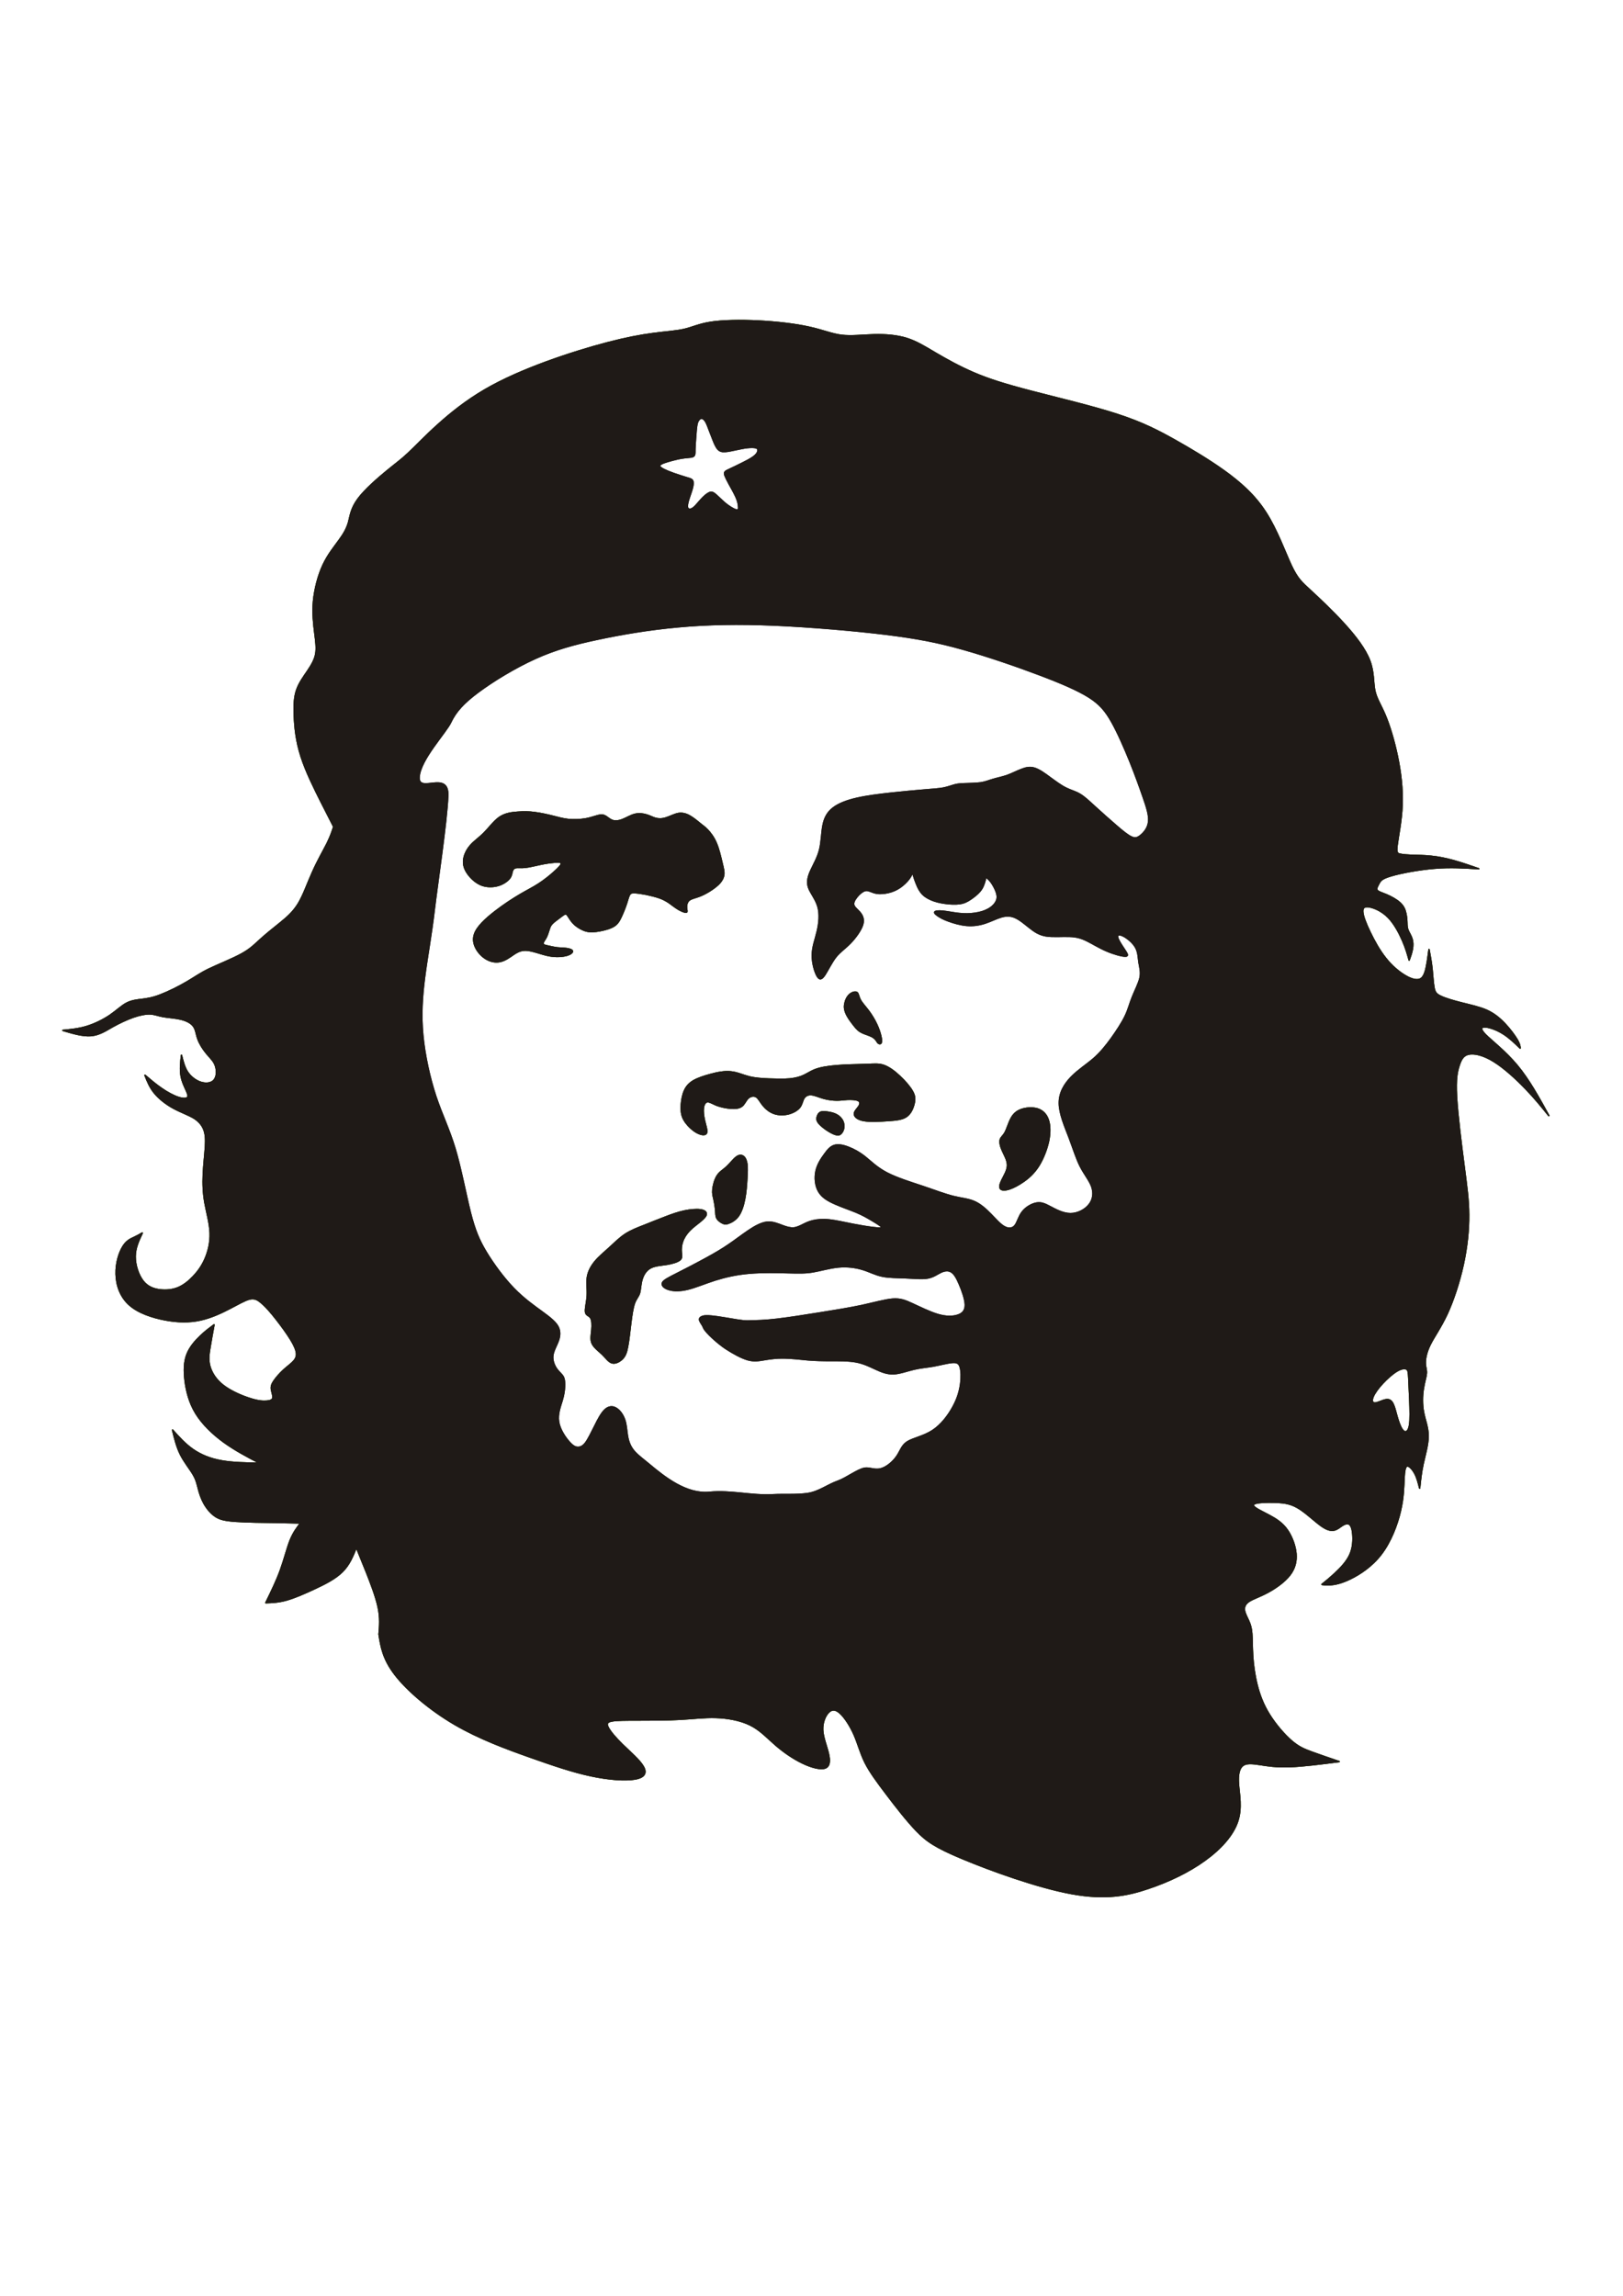 <?xml version="1.0" encoding="UTF-8" standalone="no"?>
<!-- Created with Inkscape (http://www.inkscape.org/) -->
<svg
   xmlns:dc="http://purl.org/dc/elements/1.1/"
   xmlns:cc="http://creativecommons.org/ns#"
   xmlns:rdf="http://www.w3.org/1999/02/22-rdf-syntax-ns#"
   xmlns:svg="http://www.w3.org/2000/svg"
   xmlns="http://www.w3.org/2000/svg"
   xmlns:sodipodi="http://sodipodi.sourceforge.net/DTD/sodipodi-0.dtd"
   xmlns:inkscape="http://www.inkscape.org/namespaces/inkscape"
   version="1.0"
   width="21cm"
   height="29.7cm"
   viewBox="0 0 21 29.7"
   id="svg2536"
   xml:space="preserve"
   style="fill-rule:evenodd"
   sodipodi:version="0.32"
   inkscape:version="0.46"
   sodipodi:docname="Ernesto Che Guevara.svg"
   inkscape:output_extension="org.inkscape.output.svg.inkscape"><sodipodi:namedview
   inkscape:window-height="1144"
   inkscape:window-width="1920"
   inkscape:pageshadow="2"
   inkscape:pageopacity="0.0"
   guidetolerance="10.0"
   gridtolerance="10.0"
   objecttolerance="10.0"
   borderopacity="1.0"
   bordercolor="#666666"
   pagecolor="#ffffff"
   id="base"
   showgrid="false"
   inkscape:zoom="0.43901235"
   inkscape:cx="372.04724"
   inkscape:cy="526.18109"
   inkscape:window-x="-4"
   inkscape:window-y="-4"
   inkscape:current-layer="svg2536" />
 <defs
   id="defs2538"><inkscape:perspective
   sodipodi:type="inkscape:persp3d"
   inkscape:vp_x="0 : 526.18109 : 1"
   inkscape:vp_y="0 : 1000 : 0"
   inkscape:vp_z="744.09448 : 526.18109 : 1"
   inkscape:persp3d-origin="372.04724 : 350.78739 : 1"
   id="perspective2541" />
  <style
   type="text/css"
   id="style2540" />




















































 </defs>
 <path
   d="M 4.904,21.142 C 4.913,21.037 4.923,20.932 4.893,20.791 C 4.863,20.65 4.794,20.473 4.741,20.339 C 4.687,20.204 4.649,20.111 4.611,20.018 C 4.566,20.13 4.521,20.242 4.431,20.331 C 4.342,20.421 4.209,20.488 4.077,20.55 C 3.945,20.612 3.814,20.669 3.708,20.699 C 3.602,20.729 3.521,20.731 3.44,20.734 C 3.509,20.593 3.578,20.452 3.629,20.311 C 3.68,20.17 3.714,20.029 3.754,19.928 C 3.795,19.827 3.842,19.764 3.89,19.702 C 3.804,19.7 3.719,19.698 3.566,19.695 C 3.414,19.693 3.195,19.691 3.052,19.681 C 2.909,19.671 2.843,19.655 2.784,19.615 C 2.726,19.576 2.676,19.514 2.64,19.451 C 2.605,19.387 2.583,19.323 2.568,19.263 C 2.552,19.204 2.543,19.149 2.501,19.077 C 2.46,19.006 2.386,18.917 2.336,18.818 C 2.286,18.719 2.26,18.609 2.233,18.5 C 2.314,18.59 2.395,18.681 2.496,18.751 C 2.598,18.822 2.719,18.872 2.867,18.898 C 3.014,18.924 3.188,18.927 3.362,18.929 C 3.202,18.846 3.043,18.762 2.896,18.656 C 2.75,18.55 2.617,18.421 2.532,18.282 C 2.448,18.144 2.412,17.996 2.395,17.865 C 2.379,17.733 2.381,17.619 2.419,17.521 C 2.457,17.423 2.531,17.342 2.595,17.281 C 2.659,17.22 2.714,17.18 2.769,17.139 C 2.75,17.242 2.731,17.344 2.717,17.431 C 2.702,17.519 2.693,17.59 2.714,17.671 C 2.736,17.752 2.788,17.843 2.886,17.92 C 2.983,17.996 3.126,18.058 3.231,18.091 C 3.335,18.125 3.402,18.13 3.45,18.126 C 3.497,18.122 3.526,18.11 3.531,18.082 C 3.535,18.053 3.516,18.008 3.511,17.971 C 3.507,17.934 3.516,17.905 3.545,17.863 C 3.573,17.822 3.621,17.767 3.671,17.721 C 3.721,17.676 3.773,17.64 3.804,17.603 C 3.835,17.566 3.845,17.528 3.83,17.474 C 3.816,17.421 3.778,17.351 3.721,17.267 C 3.664,17.182 3.588,17.082 3.525,17.005 C 3.462,16.929 3.412,16.877 3.367,16.842 C 3.323,16.807 3.285,16.791 3.226,16.806 C 3.166,16.822 3.085,16.869 2.977,16.925 C 2.869,16.982 2.733,17.046 2.592,17.077 C 2.45,17.108 2.302,17.106 2.137,17.075 C 1.972,17.044 1.788,16.984 1.672,16.879 C 1.555,16.774 1.505,16.623 1.502,16.482 C 1.498,16.339 1.541,16.206 1.589,16.128 C 1.636,16.051 1.688,16.029 1.731,16.009 C 1.774,15.989 1.808,15.97 1.841,15.95 C 1.796,16.046 1.75,16.141 1.749,16.254 C 1.748,16.366 1.791,16.495 1.851,16.572 C 1.912,16.65 1.991,16.676 2.07,16.686 C 2.15,16.695 2.231,16.688 2.304,16.658 C 2.376,16.628 2.441,16.576 2.499,16.515 C 2.557,16.454 2.609,16.385 2.651,16.291 C 2.693,16.196 2.724,16.077 2.719,15.949 C 2.714,15.822 2.674,15.685 2.651,15.559 C 2.629,15.433 2.624,15.316 2.63,15.19 C 2.636,15.065 2.652,14.931 2.658,14.832 C 2.664,14.733 2.659,14.669 2.637,14.611 C 2.614,14.554 2.574,14.504 2.505,14.462 C 2.436,14.421 2.338,14.387 2.244,14.336 C 2.15,14.284 2.06,14.215 1.999,14.141 C 1.938,14.067 1.907,13.988 1.876,13.91 C 1.945,13.969 2.015,14.029 2.09,14.08 C 2.164,14.132 2.245,14.175 2.306,14.195 C 2.367,14.215 2.407,14.213 2.424,14.199 C 2.441,14.184 2.433,14.158 2.412,14.11 C 2.391,14.063 2.355,13.993 2.342,13.913 C 2.329,13.833 2.338,13.743 2.348,13.652 C 2.367,13.728 2.386,13.805 2.425,13.866 C 2.464,13.926 2.524,13.972 2.581,13.994 C 2.638,14.017 2.693,14.017 2.731,14 C 2.769,13.984 2.79,13.95 2.798,13.905 C 2.805,13.86 2.798,13.802 2.774,13.756 C 2.75,13.709 2.709,13.673 2.668,13.622 C 2.626,13.571 2.583,13.504 2.561,13.442 C 2.538,13.38 2.536,13.323 2.505,13.278 C 2.474,13.234 2.414,13.203 2.339,13.185 C 2.264,13.167 2.174,13.163 2.109,13.151 C 2.043,13.139 2.003,13.12 1.944,13.117 C 1.886,13.115 1.81,13.129 1.724,13.159 C 1.639,13.189 1.543,13.234 1.454,13.284 C 1.365,13.335 1.282,13.389 1.176,13.398 C 1.07,13.406 0.941,13.368 0.813,13.33 C 0.915,13.32 1.017,13.311 1.123,13.278 C 1.229,13.246 1.339,13.191 1.424,13.133 C 1.51,13.074 1.572,13.012 1.637,12.978 C 1.703,12.943 1.772,12.936 1.84,12.928 C 1.907,12.919 1.974,12.91 2.076,12.87 C 2.179,12.831 2.317,12.762 2.417,12.703 C 2.517,12.645 2.579,12.597 2.701,12.537 C 2.824,12.478 3.007,12.406 3.126,12.34 C 3.245,12.275 3.3,12.215 3.372,12.15 C 3.445,12.084 3.535,12.012 3.622,11.942 C 3.709,11.871 3.792,11.802 3.86,11.69 C 3.928,11.578 3.98,11.423 4.045,11.28 C 4.109,11.136 4.185,11.005 4.233,10.91 C 4.28,10.814 4.299,10.754 4.318,10.695 C 4.275,10.611 4.233,10.528 4.154,10.373 C 4.076,10.217 3.961,9.991 3.896,9.788 C 3.83,9.585 3.814,9.406 3.808,9.264 C 3.802,9.122 3.807,9.017 3.839,8.925 C 3.871,8.833 3.93,8.754 3.98,8.68 C 4.03,8.606 4.071,8.537 4.085,8.461 C 4.099,8.384 4.087,8.301 4.073,8.189 C 4.059,8.076 4.042,7.936 4.056,7.778 C 4.071,7.621 4.116,7.446 4.18,7.309 C 4.244,7.172 4.328,7.072 4.388,6.988 C 4.449,6.905 4.487,6.838 4.51,6.757 C 4.532,6.675 4.54,6.58 4.63,6.457 C 4.72,6.334 4.894,6.184 5.011,6.088 C 5.127,5.993 5.187,5.952 5.281,5.864 C 5.375,5.776 5.503,5.64 5.668,5.492 C 5.832,5.344 6.032,5.184 6.271,5.044 C 6.51,4.904 6.789,4.785 7.068,4.682 C 7.348,4.58 7.629,4.494 7.863,4.433 C 8.098,4.372 8.286,4.336 8.447,4.315 C 8.609,4.293 8.745,4.286 8.853,4.261 C 8.961,4.236 9.042,4.193 9.197,4.169 C 9.352,4.145 9.58,4.141 9.816,4.153 C 10.051,4.165 10.294,4.193 10.471,4.233 C 10.649,4.272 10.761,4.322 10.89,4.338 C 11.02,4.353 11.168,4.334 11.314,4.33 C 11.46,4.327 11.606,4.339 11.732,4.378 C 11.858,4.418 11.965,4.484 12.103,4.566 C 12.241,4.647 12.41,4.742 12.599,4.823 C 12.788,4.904 12.998,4.971 13.332,5.058 C 13.666,5.145 14.126,5.253 14.459,5.361 C 14.792,5.47 14.999,5.58 15.211,5.699 C 15.423,5.819 15.639,5.947 15.842,6.093 C 16.044,6.239 16.232,6.401 16.378,6.629 C 16.525,6.857 16.629,7.15 16.709,7.32 C 16.789,7.489 16.844,7.535 16.958,7.64 C 17.072,7.745 17.246,7.909 17.395,8.073 C 17.543,8.236 17.667,8.399 17.723,8.547 C 17.779,8.695 17.767,8.828 17.788,8.933 C 17.81,9.038 17.865,9.115 17.922,9.25 C 17.979,9.384 18.038,9.578 18.081,9.783 C 18.124,9.988 18.15,10.205 18.142,10.414 C 18.134,10.623 18.091,10.824 18.078,10.929 C 18.064,11.034 18.081,11.043 18.117,11.05 C 18.153,11.058 18.207,11.062 18.276,11.065 C 18.345,11.067 18.429,11.067 18.519,11.077 C 18.609,11.086 18.707,11.105 18.811,11.134 C 18.914,11.163 19.024,11.201 19.133,11.239 C 18.952,11.227 18.771,11.215 18.563,11.232 C 18.355,11.248 18.119,11.294 17.996,11.331 C 17.872,11.368 17.86,11.396 17.843,11.427 C 17.827,11.459 17.805,11.492 17.818,11.515 C 17.831,11.537 17.879,11.549 17.938,11.574 C 17.998,11.599 18.069,11.638 18.114,11.679 C 18.16,11.721 18.179,11.766 18.189,11.812 C 18.2,11.857 18.203,11.902 18.204,11.938 C 18.205,11.974 18.205,12 18.218,12.033 C 18.231,12.065 18.257,12.103 18.27,12.145 C 18.283,12.187 18.283,12.232 18.275,12.278 C 18.267,12.325 18.25,12.373 18.233,12.42 C 18.212,12.344 18.191,12.268 18.148,12.169 C 18.105,12.07 18.041,11.948 17.961,11.867 C 17.881,11.786 17.786,11.745 17.723,11.733 C 17.66,11.721 17.629,11.738 17.633,11.795 C 17.636,11.852 17.674,11.95 17.728,12.061 C 17.781,12.172 17.85,12.296 17.928,12.394 C 18.005,12.492 18.091,12.564 18.164,12.61 C 18.238,12.657 18.3,12.678 18.345,12.673 C 18.391,12.669 18.419,12.638 18.441,12.568 C 18.462,12.499 18.476,12.392 18.49,12.284 C 18.505,12.363 18.519,12.442 18.529,12.529 C 18.538,12.616 18.543,12.712 18.554,12.772 C 18.564,12.833 18.581,12.86 18.642,12.888 C 18.702,12.917 18.807,12.948 18.916,12.975 C 19.026,13.003 19.14,13.027 19.234,13.068 C 19.328,13.11 19.402,13.17 19.47,13.241 C 19.538,13.313 19.6,13.397 19.632,13.451 C 19.664,13.506 19.666,13.533 19.669,13.559 C 19.6,13.492 19.531,13.425 19.452,13.375 C 19.373,13.325 19.285,13.292 19.227,13.286 C 19.169,13.28 19.14,13.301 19.216,13.38 C 19.293,13.459 19.473,13.595 19.628,13.78 C 19.783,13.965 19.911,14.199 20.04,14.432 C 19.952,14.323 19.864,14.213 19.742,14.086 C 19.621,13.96 19.466,13.817 19.329,13.732 C 19.193,13.647 19.074,13.621 19.001,13.638 C 18.928,13.654 18.902,13.714 18.878,13.788 C 18.855,13.862 18.833,13.95 18.846,14.185 C 18.859,14.421 18.907,14.802 18.943,15.077 C 18.978,15.351 19.002,15.518 19.003,15.713 C 19.005,15.907 18.983,16.129 18.933,16.359 C 18.883,16.588 18.805,16.824 18.723,17.001 C 18.64,17.177 18.555,17.294 18.505,17.394 C 18.455,17.495 18.441,17.578 18.442,17.634 C 18.443,17.69 18.46,17.719 18.456,17.767 C 18.452,17.814 18.429,17.881 18.416,17.97 C 18.402,18.058 18.4,18.168 18.419,18.269 C 18.438,18.371 18.479,18.464 18.479,18.577 C 18.479,18.69 18.438,18.824 18.413,18.94 C 18.388,19.056 18.379,19.154 18.369,19.251 C 18.352,19.185 18.336,19.118 18.306,19.062 C 18.276,19.006 18.233,18.96 18.207,18.966 C 18.181,18.972 18.172,19.029 18.167,19.128 C 18.162,19.227 18.162,19.368 18.12,19.547 C 18.079,19.726 17.995,19.944 17.874,20.103 C 17.753,20.263 17.593,20.366 17.473,20.424 C 17.353,20.483 17.272,20.497 17.217,20.502 C 17.163,20.507 17.134,20.502 17.105,20.497 C 17.155,20.457 17.205,20.416 17.272,20.354 C 17.339,20.292 17.422,20.208 17.465,20.114 C 17.508,20.02 17.51,19.915 17.503,19.842 C 17.496,19.769 17.479,19.729 17.454,19.716 C 17.429,19.702 17.396,19.717 17.365,19.737 C 17.334,19.757 17.305,19.784 17.268,19.793 C 17.232,19.803 17.186,19.796 17.132,19.763 C 17.077,19.731 17.013,19.674 16.944,19.617 C 16.875,19.559 16.801,19.502 16.721,19.471 C 16.641,19.44 16.556,19.435 16.471,19.434 C 16.387,19.433 16.303,19.435 16.257,19.446 C 16.211,19.457 16.201,19.476 16.25,19.509 C 16.299,19.543 16.406,19.59 16.488,19.64 C 16.57,19.69 16.627,19.743 16.675,19.821 C 16.722,19.898 16.76,20.001 16.769,20.099 C 16.777,20.197 16.756,20.29 16.688,20.377 C 16.62,20.464 16.506,20.545 16.403,20.6 C 16.301,20.655 16.211,20.683 16.159,20.718 C 16.108,20.753 16.096,20.793 16.103,20.836 C 16.111,20.879 16.137,20.924 16.157,20.97 C 16.177,21.015 16.192,21.061 16.197,21.132 C 16.203,21.204 16.201,21.302 16.208,21.416 C 16.215,21.531 16.232,21.662 16.264,21.792 C 16.296,21.922 16.344,22.051 16.425,22.181 C 16.506,22.311 16.62,22.442 16.713,22.522 C 16.806,22.602 16.877,22.631 16.976,22.667 C 17.074,22.703 17.201,22.746 17.327,22.789"
   id="path2586"
   style="fill:none;stroke:#84c225;stroke-width:0.018;stroke-linecap:round;stroke-linejoin:round" /><path
   d="M 8.938,14.594 C 8.897,14.557 8.857,14.509 8.835,14.456 C 8.814,14.404 8.812,14.347 8.816,14.286 C 8.821,14.225 8.833,14.16 8.857,14.108 C 8.881,14.055 8.916,14.015 8.973,13.981 C 9.03,13.948 9.109,13.922 9.195,13.899 C 9.28,13.876 9.373,13.857 9.456,13.866 C 9.54,13.874 9.614,13.91 9.693,13.93 C 9.773,13.95 9.859,13.955 9.95,13.959 C 10.042,13.962 10.139,13.965 10.218,13.958 C 10.297,13.95 10.356,13.934 10.41,13.907 C 10.463,13.881 10.511,13.845 10.595,13.821 C 10.68,13.798 10.801,13.786 10.915,13.78 C 11.03,13.774 11.137,13.774 11.221,13.77 C 11.306,13.767 11.368,13.759 11.434,13.782 C 11.501,13.805 11.572,13.857 11.64,13.921 C 11.708,13.984 11.772,14.058 11.805,14.116 C 11.839,14.175 11.841,14.218 11.828,14.275 C 11.815,14.332 11.786,14.404 11.73,14.443 C 11.675,14.483 11.591,14.49 11.488,14.497 C 11.384,14.504 11.26,14.511 11.178,14.497 C 11.096,14.483 11.056,14.447 11.055,14.412 C 11.053,14.378 11.091,14.344 11.112,14.313 C 11.132,14.282 11.134,14.253 11.105,14.238 C 11.075,14.222 11.013,14.22 10.964,14.222 C 10.915,14.225 10.88,14.232 10.83,14.232 C 10.78,14.232 10.715,14.225 10.656,14.208 C 10.596,14.191 10.542,14.165 10.498,14.162 C 10.454,14.158 10.42,14.177 10.401,14.209 C 10.382,14.242 10.377,14.287 10.348,14.325 C 10.318,14.363 10.263,14.394 10.203,14.41 C 10.142,14.425 10.075,14.425 10.017,14.405 C 9.959,14.385 9.909,14.344 9.873,14.3 C 9.837,14.256 9.816,14.208 9.784,14.189 C 9.752,14.17 9.709,14.179 9.679,14.208 C 9.649,14.237 9.633,14.285 9.598,14.311 C 9.564,14.337 9.511,14.342 9.452,14.337 C 9.392,14.332 9.326,14.318 9.273,14.298 C 9.221,14.277 9.183,14.251 9.154,14.253 C 9.126,14.256 9.107,14.287 9.101,14.332 C 9.095,14.378 9.102,14.437 9.116,14.498 C 9.13,14.559 9.152,14.621 9.144,14.652 C 9.135,14.683 9.097,14.683 9.058,14.67 C 9.019,14.657 8.978,14.631 8.938,14.594 L 8.938,14.594 z"
   id="path2588"
   style="fill:none;stroke:#84c225;stroke-width:0.018;stroke-linecap:round;stroke-linejoin:round" /><path
   d="M 8.612,15.743 C 8.524,15.776 8.424,15.817 8.333,15.853 C 8.243,15.889 8.162,15.92 8.088,15.968 C 8.014,16.017 7.948,16.084 7.882,16.144 C 7.817,16.204 7.752,16.256 7.701,16.317 C 7.65,16.378 7.612,16.447 7.6,16.522 C 7.588,16.597 7.603,16.679 7.598,16.762 C 7.593,16.846 7.569,16.932 7.576,16.974 C 7.583,17.017 7.622,17.017 7.642,17.048 C 7.662,17.08 7.664,17.142 7.658,17.204 C 7.652,17.266 7.638,17.328 7.662,17.38 C 7.686,17.433 7.748,17.476 7.795,17.522 C 7.843,17.569 7.876,17.619 7.919,17.631 C 7.962,17.643 8.014,17.617 8.05,17.582 C 8.086,17.547 8.105,17.504 8.12,17.424 C 8.136,17.344 8.148,17.227 8.161,17.121 C 8.174,17.015 8.188,16.92 8.209,16.86 C 8.231,16.8 8.259,16.776 8.274,16.731 C 8.288,16.686 8.288,16.619 8.306,16.556 C 8.324,16.492 8.359,16.433 8.418,16.402 C 8.476,16.371 8.557,16.368 8.631,16.356 C 8.704,16.344 8.771,16.323 8.8,16.297 C 8.828,16.27 8.819,16.239 8.815,16.2 C 8.811,16.161 8.814,16.113 8.831,16.064 C 8.847,16.015 8.878,15.965 8.922,15.92 C 8.966,15.874 9.023,15.834 9.066,15.798 C 9.109,15.762 9.138,15.731 9.139,15.705 C 9.14,15.678 9.114,15.657 9.061,15.65 C 9.009,15.643 8.93,15.65 8.853,15.667 C 8.776,15.683 8.7,15.71 8.612,15.743 L 8.612,15.743 z"
   id="path2590"
   style="fill:none;stroke:#84c225;stroke-width:0.018;stroke-linecap:round;stroke-linejoin:round" /><path
   d="M 9.07,10.663 C 9.033,10.634 8.98,10.587 8.929,10.558 C 8.877,10.528 8.829,10.515 8.776,10.524 C 8.723,10.534 8.666,10.566 8.615,10.581 C 8.565,10.597 8.52,10.596 8.482,10.586 C 8.444,10.575 8.412,10.556 8.369,10.543 C 8.325,10.529 8.271,10.521 8.215,10.534 C 8.159,10.548 8.102,10.584 8.053,10.603 C 8.005,10.622 7.966,10.624 7.935,10.617 C 7.904,10.609 7.882,10.591 7.858,10.574 C 7.835,10.556 7.811,10.54 7.767,10.545 C 7.723,10.55 7.659,10.578 7.583,10.592 C 7.508,10.606 7.421,10.608 7.351,10.601 C 7.282,10.593 7.229,10.578 7.159,10.56 C 7.088,10.542 6.999,10.522 6.92,10.512 C 6.842,10.501 6.774,10.501 6.698,10.507 C 6.621,10.512 6.537,10.523 6.464,10.572 C 6.391,10.622 6.329,10.71 6.264,10.775 C 6.2,10.84 6.133,10.882 6.084,10.941 C 6.034,10.999 6,11.074 5.998,11.142 C 5.995,11.209 6.024,11.269 6.068,11.324 C 6.112,11.379 6.172,11.429 6.24,11.453 C 6.308,11.476 6.386,11.474 6.451,11.454 C 6.515,11.433 6.568,11.395 6.594,11.362 C 6.62,11.328 6.62,11.3 6.627,11.275 C 6.633,11.251 6.646,11.231 6.673,11.225 C 6.699,11.219 6.738,11.227 6.795,11.221 C 6.852,11.215 6.927,11.195 6.997,11.18 C 7.066,11.166 7.131,11.158 7.18,11.154 C 7.229,11.151 7.264,11.152 7.263,11.172 C 7.263,11.191 7.227,11.229 7.172,11.278 C 7.118,11.327 7.044,11.387 6.971,11.434 C 6.899,11.481 6.827,11.516 6.733,11.571 C 6.638,11.627 6.52,11.703 6.403,11.794 C 6.286,11.885 6.169,11.99 6.138,12.091 C 6.106,12.192 6.16,12.29 6.224,12.354 C 6.288,12.417 6.363,12.445 6.429,12.444 C 6.494,12.443 6.55,12.412 6.606,12.374 C 6.662,12.336 6.718,12.29 6.802,12.292 C 6.887,12.294 7,12.343 7.1,12.363 C 7.2,12.382 7.287,12.373 7.339,12.357 C 7.392,12.34 7.412,12.318 7.406,12.302 C 7.4,12.286 7.369,12.276 7.332,12.271 C 7.296,12.266 7.254,12.266 7.213,12.262 C 7.171,12.257 7.129,12.247 7.097,12.24 C 7.064,12.233 7.04,12.228 7.031,12.218 C 7.022,12.207 7.028,12.19 7.038,12.174 C 7.047,12.158 7.06,12.142 7.072,12.116 C 7.084,12.09 7.095,12.053 7.104,12.024 C 7.114,11.994 7.122,11.973 7.143,11.951 C 7.163,11.929 7.195,11.906 7.223,11.885 C 7.251,11.864 7.275,11.845 7.292,11.834 C 7.309,11.823 7.32,11.819 7.331,11.827 C 7.341,11.834 7.352,11.854 7.369,11.879 C 7.385,11.905 7.408,11.937 7.445,11.969 C 7.483,12 7.535,12.031 7.588,12.044 C 7.641,12.058 7.695,12.053 7.758,12.042 C 7.821,12.03 7.893,12.012 7.942,11.982 C 7.99,11.953 8.014,11.911 8.039,11.857 C 8.064,11.803 8.09,11.738 8.107,11.685 C 8.124,11.633 8.133,11.593 8.147,11.572 C 8.161,11.55 8.181,11.547 8.218,11.549 C 8.254,11.551 8.306,11.559 8.364,11.57 C 8.421,11.582 8.485,11.598 8.534,11.615 C 8.584,11.633 8.619,11.653 8.657,11.678 C 8.694,11.704 8.734,11.737 8.776,11.762 C 8.818,11.787 8.863,11.805 8.88,11.801 C 8.897,11.797 8.885,11.772 8.883,11.741 C 8.881,11.71 8.889,11.673 8.912,11.651 C 8.935,11.628 8.972,11.62 9.011,11.607 C 9.05,11.595 9.092,11.578 9.142,11.55 C 9.193,11.522 9.252,11.482 9.294,11.442 C 9.336,11.401 9.359,11.359 9.365,11.318 C 9.371,11.276 9.359,11.234 9.342,11.162 C 9.325,11.09 9.302,10.987 9.268,10.908 C 9.234,10.828 9.189,10.772 9.157,10.738 C 9.125,10.704 9.106,10.692 9.07,10.663 L 9.07,10.663 z"
   id="path2592"
   style="fill:none;stroke:#84c225;stroke-width:0.018;stroke-linecap:round;stroke-linejoin:round" /><path
   d="M 9.53,14.966 C 9.492,14.993 9.447,15.053 9.402,15.095 C 9.356,15.137 9.311,15.16 9.279,15.211 C 9.247,15.261 9.228,15.337 9.223,15.39 C 9.218,15.442 9.228,15.471 9.237,15.514 C 9.247,15.557 9.257,15.614 9.26,15.658 C 9.264,15.702 9.261,15.733 9.277,15.761 C 9.292,15.788 9.326,15.812 9.352,15.824 C 9.378,15.836 9.397,15.836 9.431,15.823 C 9.466,15.81 9.516,15.783 9.554,15.731 C 9.592,15.678 9.618,15.6 9.635,15.513 C 9.652,15.425 9.659,15.33 9.663,15.251 C 9.668,15.172 9.671,15.11 9.665,15.063 C 9.659,15.015 9.644,14.981 9.622,14.962 C 9.599,14.943 9.568,14.939 9.53,14.966 L 9.53,14.966 z"
   id="path2594"
   style="fill:none;stroke:#84c225;stroke-width:0.018;stroke-linecap:round;stroke-linejoin:round" /><path
   d="M 4.904,21.142 C 4.929,21.302 4.955,21.463 5.113,21.667 C 5.271,21.871 5.561,22.119 5.882,22.306 C 6.203,22.494 6.555,22.623 6.857,22.73 C 7.159,22.837 7.411,22.922 7.644,22.972 C 7.877,23.022 8.091,23.037 8.215,23.015 C 8.339,22.994 8.372,22.937 8.324,22.853 C 8.277,22.77 8.148,22.661 8.053,22.568 C 7.958,22.475 7.896,22.399 7.87,22.349 C 7.844,22.299 7.853,22.276 7.918,22.264 C 7.982,22.252 8.101,22.252 8.262,22.252 C 8.424,22.252 8.629,22.252 8.8,22.242 C 8.971,22.233 9.109,22.214 9.261,22.218 C 9.413,22.223 9.58,22.252 9.708,22.316 C 9.837,22.38 9.927,22.48 10.034,22.573 C 10.141,22.666 10.265,22.751 10.384,22.808 C 10.503,22.865 10.617,22.894 10.676,22.872 C 10.736,22.851 10.741,22.78 10.719,22.687 C 10.698,22.594 10.65,22.48 10.645,22.38 C 10.641,22.28 10.679,22.195 10.721,22.152 C 10.764,22.109 10.812,22.109 10.871,22.164 C 10.931,22.218 11.002,22.328 11.052,22.442 C 11.102,22.556 11.131,22.675 11.192,22.799 C 11.254,22.922 11.349,23.051 11.468,23.208 C 11.587,23.365 11.73,23.55 11.858,23.683 C 11.987,23.817 12.101,23.898 12.46,24.047 C 12.819,24.197 13.423,24.416 13.865,24.497 C 14.308,24.578 14.589,24.521 14.857,24.43 C 15.126,24.34 15.383,24.216 15.59,24.066 C 15.797,23.917 15.954,23.741 16.013,23.565 C 16.073,23.389 16.034,23.213 16.025,23.084 C 16.015,22.956 16.034,22.875 16.082,22.839 C 16.13,22.804 16.206,22.813 16.301,22.827 C 16.396,22.842 16.51,22.861 16.684,22.855 C 16.858,22.849 17.093,22.819 17.327,22.789"
   id="path2596"
   style="fill:none;stroke:#84c225;stroke-width:0.018;stroke-linecap:round;stroke-linejoin:round" /><path
   d="M 10.99,12.868 C 10.958,12.898 10.937,12.946 10.93,12.99 C 10.922,13.034 10.93,13.075 10.95,13.117 C 10.97,13.16 11.003,13.206 11.034,13.246 C 11.065,13.287 11.094,13.323 11.132,13.347 C 11.17,13.37 11.218,13.382 11.253,13.397 C 11.289,13.411 11.313,13.428 11.328,13.446 C 11.344,13.464 11.351,13.483 11.363,13.493 C 11.375,13.504 11.391,13.507 11.4,13.493 C 11.408,13.48 11.408,13.452 11.398,13.409 C 11.389,13.366 11.37,13.308 11.342,13.25 C 11.315,13.191 11.279,13.132 11.239,13.078 C 11.199,13.024 11.153,12.977 11.131,12.934 C 11.108,12.891 11.108,12.853 11.087,12.839 C 11.065,12.826 11.022,12.838 10.99,12.868 L 10.99,12.868 z"
   id="path2598"
   style="fill:none;stroke:#84c225;stroke-width:0.018;stroke-linecap:round;stroke-linejoin:round" /><path
   d="M 13.21,14.355 C 13.148,14.378 13.11,14.416 13.08,14.473 C 13.05,14.53 13.029,14.607 13.004,14.652 C 12.979,14.697 12.95,14.712 12.942,14.745 C 12.933,14.779 12.945,14.831 12.972,14.89 C 12.998,14.948 13.038,15.012 13.036,15.079 C 13.033,15.146 12.988,15.215 12.962,15.269 C 12.936,15.323 12.929,15.361 12.947,15.38 C 12.964,15.399 13.007,15.399 13.062,15.381 C 13.117,15.363 13.183,15.327 13.25,15.28 C 13.317,15.232 13.383,15.172 13.44,15.082 C 13.497,14.991 13.545,14.869 13.568,14.761 C 13.59,14.652 13.588,14.557 13.563,14.485 C 13.538,14.413 13.49,14.366 13.424,14.345 C 13.357,14.325 13.271,14.332 13.21,14.355 L 13.21,14.355 z"
   id="path2600"
   style="fill:none;stroke:#84c225;stroke-width:0.018;stroke-linecap:round;stroke-linejoin:round" /><path
   d="M 10.709,14.387 C 10.672,14.381 10.64,14.38 10.618,14.388 C 10.597,14.397 10.586,14.415 10.578,14.436 C 10.57,14.458 10.564,14.483 10.583,14.514 C 10.603,14.546 10.648,14.584 10.693,14.615 C 10.739,14.646 10.784,14.67 10.816,14.678 C 10.848,14.687 10.867,14.68 10.883,14.663 C 10.899,14.647 10.912,14.622 10.917,14.593 C 10.922,14.564 10.918,14.53 10.903,14.499 C 10.887,14.468 10.86,14.44 10.825,14.421 C 10.79,14.401 10.747,14.392 10.709,14.387 L 10.709,14.387 z"
   id="path2602"
   style="fill:none;stroke:#84c225;stroke-width:0.018;stroke-linecap:round;stroke-linejoin:round" /><path
   d="M 18.072,17.739 C 18.014,17.774 17.945,17.836 17.888,17.898 C 17.831,17.96 17.786,18.022 17.767,18.069 C 17.748,18.115 17.755,18.146 17.782,18.15 C 17.81,18.154 17.857,18.13 17.897,18.117 C 17.936,18.103 17.967,18.101 17.991,18.118 C 18.014,18.134 18.031,18.17 18.045,18.216 C 18.06,18.261 18.072,18.316 18.091,18.374 C 18.11,18.433 18.136,18.495 18.164,18.515 C 18.193,18.535 18.224,18.514 18.237,18.439 C 18.25,18.364 18.245,18.235 18.241,18.118 C 18.236,18.001 18.231,17.896 18.227,17.827 C 18.224,17.757 18.222,17.724 18.198,17.711 C 18.174,17.698 18.129,17.705 18.072,17.739 L 18.072,17.739 z"
   id="path2604"
   style="fill:none;stroke:#84c225;stroke-width:0.018;stroke-linecap:round;stroke-linejoin:round" /><path
   d="M 9.315,6.448 C 9.286,6.421 9.263,6.398 9.242,6.383 C 9.221,6.368 9.202,6.362 9.175,6.375 C 9.147,6.388 9.11,6.42 9.079,6.453 C 9.048,6.486 9.021,6.52 8.998,6.544 C 8.974,6.569 8.952,6.584 8.933,6.587 C 8.914,6.59 8.896,6.581 8.894,6.553 C 8.892,6.525 8.905,6.478 8.92,6.434 C 8.934,6.39 8.95,6.35 8.959,6.312 C 8.969,6.274 8.972,6.239 8.962,6.218 C 8.951,6.198 8.926,6.191 8.881,6.178 C 8.835,6.164 8.769,6.143 8.715,6.124 C 8.661,6.105 8.619,6.087 8.587,6.071 C 8.555,6.054 8.534,6.039 8.535,6.025 C 8.536,6.012 8.558,6 8.588,5.988 C 8.617,5.977 8.654,5.967 8.696,5.955 C 8.739,5.944 8.787,5.932 8.83,5.926 C 8.873,5.919 8.911,5.918 8.938,5.914 C 8.964,5.91 8.979,5.904 8.986,5.888 C 8.993,5.871 8.991,5.845 8.992,5.806 C 8.993,5.766 8.997,5.713 9.001,5.658 C 9.005,5.603 9.009,5.545 9.015,5.507 C 9.021,5.469 9.029,5.451 9.04,5.436 C 9.051,5.421 9.065,5.409 9.081,5.411 C 9.097,5.413 9.116,5.429 9.133,5.459 C 9.149,5.488 9.165,5.531 9.18,5.572 C 9.195,5.612 9.21,5.65 9.227,5.693 C 9.244,5.736 9.264,5.784 9.289,5.811 C 9.314,5.838 9.343,5.845 9.383,5.842 C 9.423,5.84 9.474,5.828 9.524,5.818 C 9.575,5.807 9.625,5.796 9.671,5.791 C 9.717,5.786 9.759,5.786 9.782,5.794 C 9.806,5.801 9.81,5.816 9.806,5.836 C 9.801,5.856 9.788,5.88 9.749,5.909 C 9.711,5.937 9.648,5.969 9.591,5.997 C 9.533,6.026 9.482,6.051 9.446,6.067 C 9.411,6.084 9.391,6.092 9.382,6.104 C 9.372,6.115 9.372,6.129 9.381,6.153 C 9.39,6.177 9.407,6.211 9.434,6.261 C 9.462,6.311 9.5,6.378 9.522,6.427 C 9.544,6.475 9.55,6.506 9.554,6.531 C 9.557,6.556 9.559,6.576 9.554,6.588 C 9.549,6.599 9.537,6.602 9.513,6.592 C 9.488,6.583 9.45,6.561 9.414,6.534 C 9.377,6.507 9.343,6.475 9.315,6.448 L 9.315,6.448 z"
   id="path2606"
   style="fill:none;stroke:#1f1a17;stroke-width:0.018;stroke-linecap:round;stroke-linejoin:round" /><path
   d="M 4.893,20.791 C 4.923,20.932 4.913,21.037 4.904,21.142 C 4.929,21.302 4.955,21.463 5.113,21.667 C 5.271,21.871 5.561,22.119 5.882,22.307 C 6.203,22.494 6.555,22.623 6.857,22.73 C 7.159,22.837 7.411,22.922 7.644,22.972 C 7.877,23.022 8.091,23.037 8.215,23.015 C 8.339,22.994 8.372,22.937 8.324,22.854 C 8.277,22.77 8.148,22.661 8.053,22.568 C 7.958,22.475 7.896,22.399 7.87,22.349 C 7.844,22.299 7.853,22.276 7.918,22.264 C 7.982,22.252 8.101,22.252 8.262,22.252 C 8.424,22.252 8.629,22.252 8.8,22.242 C 8.971,22.233 9.109,22.214 9.261,22.218 C 9.413,22.223 9.58,22.252 9.708,22.316 C 9.837,22.38 9.927,22.48 10.034,22.573 C 10.141,22.666 10.265,22.751 10.384,22.808 C 10.503,22.865 10.617,22.894 10.676,22.873 C 10.736,22.851 10.741,22.78 10.719,22.687 C 10.698,22.594 10.65,22.48 10.645,22.38 C 10.641,22.28 10.679,22.195 10.721,22.152 C 10.764,22.109 10.812,22.109 10.871,22.164 C 10.931,22.218 11.002,22.328 11.052,22.442 C 11.102,22.556 11.131,22.675 11.192,22.799 C 11.254,22.922 11.349,23.051 11.468,23.208 C 11.587,23.365 11.73,23.55 11.858,23.683 C 11.987,23.817 12.101,23.898 12.46,24.047 C 12.819,24.197 13.423,24.416 13.865,24.497 C 14.308,24.578 14.589,24.521 14.857,24.43 C 15.126,24.34 15.383,24.216 15.59,24.066 C 15.797,23.917 15.954,23.741 16.013,23.565 C 16.073,23.389 16.034,23.213 16.025,23.084 C 16.015,22.956 16.034,22.875 16.082,22.839 C 16.13,22.804 16.206,22.813 16.301,22.827 C 16.396,22.842 16.51,22.861 16.684,22.855 C 16.858,22.849 17.093,22.819 17.327,22.789 C 17.201,22.746 17.074,22.703 16.976,22.667 C 16.877,22.631 16.806,22.602 16.713,22.522 C 16.62,22.443 16.506,22.311 16.425,22.181 C 16.344,22.051 16.296,21.922 16.264,21.792 C 16.232,21.662 16.215,21.531 16.208,21.416 C 16.201,21.302 16.203,21.204 16.197,21.132 C 16.192,21.061 16.177,21.015 16.157,20.97 C 16.137,20.925 16.111,20.879 16.103,20.836 C 16.096,20.793 16.108,20.753 16.159,20.718 C 16.211,20.683 16.301,20.655 16.403,20.6 C 16.506,20.545 16.62,20.464 16.688,20.377 C 16.756,20.29 16.777,20.197 16.769,20.099 C 16.76,20.001 16.722,19.898 16.675,19.821 C 16.627,19.743 16.57,19.691 16.488,19.64 C 16.406,19.59 16.299,19.543 16.25,19.509 C 16.201,19.476 16.211,19.457 16.257,19.446 C 16.303,19.435 16.387,19.433 16.471,19.434 C 16.556,19.435 16.641,19.44 16.721,19.471 C 16.801,19.502 16.875,19.559 16.944,19.617 C 17.013,19.674 17.077,19.731 17.132,19.763 C 17.186,19.796 17.232,19.803 17.268,19.793 C 17.305,19.784 17.334,19.757 17.365,19.737 C 17.396,19.717 17.429,19.702 17.454,19.716 C 17.479,19.729 17.496,19.769 17.503,19.842 C 17.51,19.915 17.508,20.02 17.465,20.114 C 17.422,20.208 17.339,20.292 17.272,20.354 C 17.205,20.416 17.155,20.457 17.105,20.497 C 17.134,20.502 17.163,20.507 17.217,20.502 C 17.272,20.497 17.353,20.483 17.473,20.424 C 17.593,20.366 17.753,20.263 17.874,20.103 C 17.995,19.944 18.079,19.726 18.12,19.547 C 18.162,19.368 18.162,19.227 18.167,19.128 C 18.172,19.029 18.181,18.972 18.207,18.966 C 18.233,18.96 18.276,19.006 18.306,19.062 C 18.336,19.118 18.352,19.185 18.369,19.251 C 18.379,19.154 18.388,19.056 18.413,18.94 C 18.438,18.824 18.479,18.69 18.479,18.577 C 18.479,18.464 18.438,18.371 18.419,18.269 C 18.4,18.168 18.402,18.058 18.416,17.97 C 18.429,17.881 18.452,17.815 18.456,17.767 C 18.46,17.719 18.443,17.69 18.442,17.634 C 18.441,17.578 18.455,17.495 18.505,17.394 C 18.555,17.294 18.64,17.177 18.723,17.001 C 18.805,16.824 18.883,16.588 18.933,16.359 C 18.983,16.129 19.005,15.908 19.003,15.713 C 19.002,15.518 18.978,15.351 18.943,15.077 C 18.907,14.802 18.859,14.421 18.846,14.185 C 18.833,13.95 18.855,13.862 18.878,13.788 C 18.902,13.714 18.928,13.654 19.001,13.638 C 19.074,13.621 19.193,13.647 19.329,13.732 C 19.466,13.817 19.621,13.96 19.742,14.086 C 19.864,14.213 19.952,14.323 20.04,14.432 C 19.911,14.199 19.783,13.965 19.628,13.78 C 19.473,13.595 19.293,13.459 19.216,13.38 C 19.14,13.301 19.169,13.28 19.227,13.286 C 19.285,13.292 19.373,13.325 19.452,13.375 C 19.531,13.425 19.6,13.492 19.669,13.559 C 19.666,13.533 19.664,13.506 19.632,13.452 C 19.6,13.397 19.538,13.313 19.47,13.241 C 19.402,13.17 19.328,13.11 19.234,13.068 C 19.14,13.027 19.026,13.003 18.916,12.975 C 18.807,12.948 18.702,12.917 18.642,12.888 C 18.581,12.86 18.564,12.833 18.554,12.772 C 18.543,12.712 18.538,12.616 18.529,12.529 C 18.519,12.442 18.505,12.363 18.49,12.284 C 18.476,12.392 18.462,12.499 18.441,12.568 C 18.419,12.638 18.391,12.669 18.345,12.673 C 18.3,12.678 18.238,12.657 18.164,12.61 C 18.091,12.564 18.005,12.492 17.928,12.394 C 17.85,12.296 17.781,12.172 17.728,12.061 C 17.674,11.95 17.636,11.852 17.633,11.795 C 17.629,11.738 17.66,11.721 17.723,11.733 C 17.786,11.745 17.881,11.786 17.961,11.867 C 18.041,11.948 18.105,12.07 18.148,12.169 C 18.191,12.268 18.212,12.344 18.233,12.42 C 18.25,12.373 18.267,12.325 18.275,12.278 C 18.283,12.232 18.283,12.187 18.27,12.145 C 18.257,12.103 18.231,12.065 18.218,12.033 C 18.205,12 18.205,11.974 18.204,11.938 C 18.203,11.903 18.2,11.857 18.189,11.812 C 18.179,11.766 18.16,11.721 18.114,11.679 C 18.069,11.638 17.998,11.599 17.938,11.574 C 17.879,11.549 17.831,11.537 17.818,11.515 C 17.805,11.492 17.827,11.459 17.843,11.428 C 17.86,11.396 17.872,11.368 17.996,11.331 C 18.119,11.294 18.355,11.249 18.563,11.232 C 18.771,11.215 18.952,11.227 19.133,11.239 C 19.024,11.201 18.914,11.163 18.811,11.134 C 18.707,11.105 18.609,11.086 18.519,11.077 C 18.429,11.067 18.345,11.067 18.276,11.065 C 18.207,11.062 18.153,11.058 18.117,11.05 C 18.081,11.043 18.064,11.034 18.078,10.929 C 18.091,10.824 18.134,10.623 18.142,10.414 C 18.15,10.206 18.124,9.988 18.081,9.783 C 18.038,9.578 17.979,9.384 17.922,9.25 C 17.865,9.115 17.81,9.038 17.788,8.933 C 17.767,8.828 17.779,8.695 17.723,8.547 C 17.667,8.399 17.543,8.236 17.395,8.073 C 17.246,7.909 17.072,7.745 16.958,7.64 C 16.844,7.535 16.789,7.489 16.709,7.32 C 16.629,7.15 16.525,6.857 16.378,6.629 C 16.232,6.401 16.044,6.239 15.842,6.093 C 15.639,5.948 15.423,5.819 15.211,5.699 C 14.999,5.58 14.792,5.47 14.459,5.362 C 14.126,5.253 13.666,5.146 13.332,5.058 C 12.998,4.971 12.788,4.904 12.599,4.823 C 12.41,4.742 12.241,4.647 12.103,4.566 C 11.965,4.484 11.858,4.418 11.732,4.378 C 11.606,4.339 11.46,4.327 11.314,4.33 C 11.168,4.334 11.02,4.353 10.89,4.338 C 10.761,4.322 10.649,4.272 10.471,4.233 C 10.294,4.193 10.051,4.165 9.816,4.153 C 9.58,4.141 9.352,4.145 9.197,4.169 C 9.042,4.193 8.961,4.236 8.853,4.261 C 8.745,4.286 8.609,4.293 8.447,4.315 C 8.286,4.336 8.098,4.372 7.863,4.433 C 7.629,4.494 7.348,4.58 7.068,4.682 C 6.789,4.785 6.51,4.904 6.271,5.044 C 6.032,5.184 5.832,5.344 5.668,5.492 C 5.503,5.64 5.375,5.776 5.281,5.864 C 5.187,5.952 5.127,5.993 5.011,6.088 C 4.894,6.184 4.72,6.334 4.63,6.457 C 4.54,6.58 4.532,6.675 4.51,6.757 C 4.487,6.838 4.449,6.905 4.388,6.988 C 4.328,7.072 4.244,7.172 4.18,7.309 C 4.116,7.446 4.071,7.621 4.056,7.778 C 4.042,7.936 4.059,8.077 4.073,8.189 C 4.087,8.301 4.099,8.384 4.085,8.461 C 4.071,8.537 4.03,8.606 3.98,8.68 C 3.93,8.754 3.871,8.833 3.839,8.925 C 3.807,9.017 3.802,9.122 3.808,9.264 C 3.814,9.406 3.83,9.585 3.896,9.788 C 3.961,9.991 4.076,10.217 4.154,10.373 C 4.233,10.528 4.275,10.611 4.318,10.695 C 4.299,10.754 4.28,10.814 4.233,10.91 C 4.185,11.005 4.109,11.136 4.045,11.28 C 3.98,11.423 3.928,11.578 3.86,11.69 C 3.792,11.802 3.709,11.871 3.622,11.942 C 3.535,12.012 3.445,12.084 3.372,12.15 C 3.3,12.215 3.245,12.275 3.126,12.34 C 3.007,12.406 2.824,12.478 2.701,12.537 C 2.579,12.597 2.517,12.645 2.417,12.703 C 2.317,12.762 2.179,12.831 2.076,12.87 C 1.974,12.91 1.907,12.919 1.84,12.928 C 1.772,12.936 1.703,12.943 1.637,12.978 C 1.572,13.012 1.51,13.074 1.424,13.133 C 1.339,13.191 1.229,13.246 1.123,13.278 C 1.017,13.311 0.915,13.32 0.813,13.33 C 0.941,13.368 1.07,13.406 1.176,13.398 C 1.282,13.389 1.365,13.335 1.454,13.284 C 1.543,13.234 1.639,13.189 1.724,13.159 C 1.81,13.129 1.886,13.115 1.944,13.117 C 2.003,13.12 2.043,13.139 2.109,13.151 C 2.174,13.163 2.264,13.167 2.339,13.185 C 2.414,13.203 2.474,13.234 2.505,13.278 C 2.536,13.323 2.538,13.38 2.561,13.442 C 2.583,13.504 2.626,13.571 2.668,13.622 C 2.709,13.673 2.75,13.709 2.774,13.756 C 2.798,13.802 2.805,13.86 2.798,13.905 C 2.79,13.95 2.769,13.984 2.731,14 C 2.693,14.017 2.638,14.017 2.581,13.995 C 2.524,13.972 2.464,13.926 2.425,13.866 C 2.386,13.805 2.367,13.728 2.348,13.652 C 2.338,13.743 2.329,13.833 2.342,13.913 C 2.355,13.993 2.391,14.063 2.412,14.11 C 2.433,14.158 2.441,14.184 2.424,14.199 C 2.407,14.213 2.367,14.215 2.306,14.195 C 2.245,14.175 2.164,14.132 2.09,14.08 C 2.015,14.029 1.945,13.969 1.876,13.91 C 1.907,13.989 1.938,14.067 1.999,14.141 C 2.06,14.215 2.15,14.285 2.244,14.336 C 2.338,14.387 2.436,14.421 2.505,14.462 C 2.574,14.504 2.614,14.554 2.637,14.611 C 2.659,14.669 2.664,14.733 2.658,14.832 C 2.652,14.931 2.636,15.065 2.63,15.19 C 2.624,15.316 2.629,15.433 2.651,15.559 C 2.674,15.686 2.714,15.822 2.719,15.949 C 2.724,16.077 2.693,16.196 2.651,16.291 C 2.609,16.385 2.557,16.454 2.499,16.515 C 2.441,16.576 2.376,16.628 2.304,16.658 C 2.231,16.688 2.15,16.695 2.07,16.686 C 1.991,16.676 1.912,16.65 1.851,16.572 C 1.791,16.495 1.748,16.366 1.749,16.254 C 1.75,16.141 1.796,16.046 1.841,15.95 C 1.808,15.97 1.774,15.989 1.731,16.009 C 1.688,16.029 1.636,16.051 1.589,16.128 C 1.541,16.206 1.498,16.34 1.502,16.482 C 1.505,16.624 1.555,16.774 1.672,16.879 C 1.788,16.984 1.972,17.044 2.137,17.075 C 2.302,17.106 2.45,17.108 2.592,17.077 C 2.733,17.046 2.869,16.982 2.977,16.925 C 3.085,16.869 3.166,16.822 3.226,16.806 C 3.285,16.791 3.323,16.807 3.367,16.842 C 3.412,16.877 3.462,16.929 3.525,17.005 C 3.588,17.082 3.664,17.182 3.721,17.267 C 3.778,17.351 3.816,17.421 3.83,17.474 C 3.845,17.528 3.835,17.566 3.804,17.603 C 3.773,17.64 3.721,17.676 3.671,17.721 C 3.621,17.767 3.573,17.822 3.545,17.863 C 3.516,17.905 3.507,17.934 3.511,17.971 C 3.516,18.008 3.535,18.053 3.531,18.082 C 3.526,18.11 3.497,18.122 3.45,18.126 C 3.402,18.13 3.335,18.125 3.231,18.091 C 3.126,18.058 2.983,17.996 2.886,17.92 C 2.788,17.843 2.736,17.752 2.714,17.671 C 2.693,17.59 2.702,17.519 2.717,17.431 C 2.731,17.344 2.75,17.242 2.769,17.139 C 2.714,17.18 2.659,17.22 2.595,17.281 C 2.531,17.342 2.457,17.423 2.419,17.521 C 2.381,17.619 2.379,17.733 2.395,17.865 C 2.412,17.996 2.448,18.144 2.532,18.282 C 2.617,18.421 2.75,18.55 2.896,18.656 C 3.043,18.762 3.202,18.846 3.362,18.929 C 3.188,18.927 3.014,18.924 2.867,18.898 C 2.719,18.872 2.598,18.822 2.496,18.751 C 2.395,18.681 2.314,18.59 2.233,18.5 C 2.26,18.609 2.286,18.719 2.336,18.818 C 2.386,18.917 2.46,19.006 2.501,19.077 C 2.543,19.149 2.552,19.204 2.568,19.263 C 2.583,19.323 2.605,19.387 2.64,19.451 C 2.676,19.514 2.726,19.576 2.784,19.615 C 2.843,19.655 2.909,19.671 3.052,19.681 C 3.195,19.691 3.414,19.693 3.566,19.695 C 3.719,19.698 3.804,19.7 3.89,19.702 C 3.842,19.765 3.795,19.827 3.754,19.928 C 3.714,20.029 3.68,20.17 3.629,20.311 C 3.578,20.452 3.509,20.593 3.44,20.734 C 3.521,20.731 3.602,20.729 3.708,20.699 C 3.814,20.669 3.945,20.612 4.077,20.55 C 4.209,20.488 4.342,20.421 4.431,20.331 C 4.521,20.242 4.566,20.13 4.611,20.018 C 4.649,20.111 4.687,20.204 4.741,20.339 C 4.794,20.473 4.863,20.65 4.893,20.791 L 4.893,20.791 z"
   id="path2608"
   style="fill:none;stroke:#1f1a17;stroke-width:0.018;stroke-linecap:round;stroke-linejoin:round" /><path
   d="M 11.74,18.652 C 11.665,18.7 11.651,18.772 11.601,18.843 C 11.551,18.915 11.465,18.987 11.389,19.003 C 11.313,19.02 11.246,18.982 11.185,18.994 C 11.092,19.012 10.952,19.121 10.844,19.16 C 10.707,19.208 10.6,19.298 10.45,19.321 C 10.306,19.342 10.149,19.329 10.003,19.337 C 9.724,19.353 9.463,19.278 9.18,19.305 C 8.884,19.334 8.607,19.117 8.396,18.94 C 8.249,18.816 8.149,18.767 8.118,18.571 C 8.107,18.504 8.105,18.43 8.082,18.365 C 8.059,18.299 8.017,18.242 7.97,18.216 C 7.924,18.189 7.874,18.194 7.827,18.237 C 7.781,18.28 7.738,18.361 7.697,18.445 C 7.655,18.528 7.614,18.614 7.578,18.663 C 7.541,18.712 7.507,18.724 7.475,18.723 C 7.443,18.722 7.412,18.707 7.362,18.65 C 7.312,18.593 7.243,18.492 7.228,18.393 C 7.212,18.294 7.25,18.196 7.273,18.12 C 7.296,18.044 7.303,17.989 7.305,17.939 C 7.307,17.889 7.305,17.843 7.287,17.81 C 7.269,17.776 7.236,17.755 7.205,17.712 C 7.174,17.669 7.146,17.605 7.153,17.539 C 7.16,17.473 7.203,17.406 7.225,17.342 C 7.248,17.278 7.25,17.216 7.217,17.157 C 7.184,17.099 7.115,17.044 7.014,16.97 C 6.912,16.896 6.779,16.803 6.647,16.667 C 6.515,16.531 6.384,16.352 6.291,16.198 C 6.198,16.044 6.144,15.915 6.085,15.683 C 6.027,15.452 5.965,15.118 5.888,14.86 C 5.81,14.602 5.718,14.421 5.639,14.184 C 5.561,13.948 5.496,13.657 5.471,13.394 C 5.446,13.132 5.461,12.898 5.494,12.64 C 5.527,12.382 5.58,12.101 5.619,11.769 C 5.658,11.437 5.781,10.631 5.794,10.294 C 5.807,9.958 5.409,10.277 5.423,10.052 C 5.437,9.826 5.768,9.48 5.832,9.344 C 5.896,9.208 5.996,9.096 6.187,8.954 C 6.377,8.812 6.658,8.64 6.921,8.521 C 7.184,8.401 7.429,8.334 7.732,8.27 C 8.036,8.205 8.397,8.143 8.777,8.109 C 9.157,8.074 9.554,8.067 10.028,8.087 C 10.501,8.108 11.051,8.155 11.46,8.205 C 11.87,8.256 12.139,8.308 12.46,8.399 C 12.781,8.489 13.155,8.618 13.446,8.728 C 13.738,8.838 13.947,8.929 14.089,9.018 C 14.231,9.108 14.304,9.196 14.384,9.338 C 14.464,9.48 14.549,9.676 14.62,9.85 C 14.69,10.024 14.745,10.177 14.79,10.307 C 14.835,10.437 14.871,10.545 14.862,10.628 C 14.854,10.712 14.802,10.771 14.76,10.806 C 14.718,10.84 14.687,10.85 14.639,10.827 C 14.59,10.805 14.523,10.75 14.439,10.677 C 14.354,10.604 14.252,10.513 14.171,10.439 C 14.09,10.366 14.031,10.308 13.972,10.274 C 13.914,10.239 13.857,10.227 13.793,10.195 C 13.728,10.163 13.657,10.11 13.587,10.059 C 13.517,10.007 13.448,9.957 13.387,9.938 C 13.326,9.919 13.274,9.931 13.216,9.954 C 13.157,9.976 13.093,10.01 13.029,10.033 C 12.964,10.055 12.9,10.067 12.848,10.083 C 12.795,10.098 12.755,10.117 12.69,10.127 C 12.624,10.136 12.534,10.136 12.472,10.139 C 12.41,10.141 12.377,10.146 12.34,10.157 C 12.303,10.167 12.262,10.184 12.204,10.195 C 12.146,10.206 12.07,10.21 11.955,10.22 C 11.841,10.229 11.689,10.244 11.534,10.26 C 11.379,10.277 11.222,10.296 11.09,10.326 C 10.958,10.356 10.851,10.397 10.779,10.453 C 10.706,10.509 10.668,10.58 10.649,10.676 C 10.63,10.771 10.63,10.891 10.605,10.992 C 10.58,11.093 10.53,11.177 10.494,11.255 C 10.458,11.332 10.437,11.404 10.461,11.478 C 10.485,11.552 10.554,11.628 10.582,11.726 C 10.611,11.824 10.599,11.943 10.574,12.049 C 10.549,12.156 10.511,12.249 10.51,12.355 C 10.508,12.461 10.544,12.58 10.576,12.632 C 10.608,12.683 10.637,12.666 10.675,12.608 C 10.713,12.549 10.761,12.449 10.815,12.38 C 10.87,12.311 10.932,12.273 11,12.203 C 11.068,12.134 11.141,12.034 11.163,11.959 C 11.184,11.883 11.153,11.833 11.119,11.795 C 11.084,11.757 11.046,11.731 11.045,11.694 C 11.044,11.657 11.08,11.609 11.114,11.574 C 11.149,11.54 11.182,11.518 11.216,11.519 C 11.251,11.521 11.287,11.545 11.334,11.554 C 11.382,11.564 11.441,11.559 11.496,11.546 C 11.551,11.533 11.601,11.511 11.646,11.48 C 11.691,11.449 11.732,11.409 11.758,11.375 C 11.784,11.342 11.796,11.315 11.808,11.289 C 11.823,11.339 11.839,11.389 11.859,11.437 C 11.878,11.486 11.902,11.532 11.939,11.57 C 11.977,11.607 12.029,11.635 12.088,11.655 C 12.147,11.675 12.214,11.686 12.279,11.692 C 12.343,11.697 12.404,11.697 12.456,11.683 C 12.507,11.669 12.55,11.64 12.592,11.609 C 12.634,11.577 12.675,11.543 12.702,11.499 C 12.73,11.455 12.744,11.401 12.757,11.346 C 12.779,11.363 12.8,11.38 12.825,11.414 C 12.85,11.449 12.879,11.502 12.893,11.546 C 12.907,11.59 12.907,11.626 12.889,11.661 C 12.872,11.697 12.836,11.733 12.788,11.76 C 12.741,11.787 12.681,11.805 12.616,11.814 C 12.551,11.824 12.482,11.825 12.408,11.817 C 12.335,11.809 12.257,11.793 12.199,11.787 C 12.141,11.781 12.103,11.786 12.095,11.798 C 12.086,11.809 12.108,11.829 12.137,11.849 C 12.167,11.869 12.205,11.891 12.27,11.914 C 12.334,11.938 12.424,11.965 12.509,11.972 C 12.593,11.979 12.672,11.967 12.745,11.943 C 12.819,11.919 12.888,11.883 12.951,11.864 C 13.014,11.845 13.072,11.843 13.132,11.869 C 13.193,11.895 13.257,11.95 13.319,11.999 C 13.381,12.048 13.44,12.091 13.532,12.107 C 13.624,12.122 13.747,12.11 13.84,12.114 C 13.933,12.117 13.995,12.136 14.067,12.172 C 14.14,12.208 14.223,12.261 14.317,12.301 C 14.411,12.342 14.516,12.37 14.56,12.37 C 14.604,12.37 14.588,12.342 14.561,12.301 C 14.535,12.261 14.499,12.208 14.479,12.17 C 14.459,12.132 14.454,12.108 14.467,12.098 C 14.48,12.089 14.511,12.094 14.558,12.122 C 14.604,12.151 14.666,12.203 14.697,12.263 C 14.728,12.323 14.728,12.389 14.737,12.452 C 14.747,12.514 14.766,12.571 14.751,12.646 C 14.735,12.721 14.685,12.814 14.652,12.898 C 14.618,12.981 14.602,13.055 14.559,13.145 C 14.516,13.234 14.447,13.339 14.378,13.435 C 14.309,13.53 14.24,13.616 14.151,13.694 C 14.062,13.771 13.952,13.841 13.863,13.931 C 13.774,14.022 13.705,14.134 13.706,14.271 C 13.707,14.409 13.778,14.571 13.833,14.715 C 13.888,14.86 13.926,14.986 13.978,15.089 C 14.031,15.192 14.097,15.27 14.126,15.351 C 14.154,15.433 14.145,15.516 14.092,15.583 C 14.04,15.65 13.945,15.7 13.851,15.7 C 13.757,15.7 13.664,15.65 13.594,15.613 C 13.524,15.576 13.476,15.552 13.413,15.563 C 13.35,15.573 13.271,15.619 13.225,15.68 C 13.179,15.741 13.164,15.817 13.131,15.856 C 13.098,15.896 13.045,15.898 12.992,15.867 C 12.938,15.836 12.884,15.772 12.82,15.707 C 12.757,15.643 12.686,15.578 12.607,15.544 C 12.529,15.509 12.443,15.504 12.337,15.478 C 12.231,15.452 12.105,15.404 11.949,15.351 C 11.794,15.299 11.608,15.242 11.477,15.174 C 11.346,15.106 11.27,15.027 11.195,14.967 C 11.12,14.908 11.046,14.867 10.977,14.841 C 10.908,14.814 10.844,14.803 10.794,14.818 C 10.744,14.834 10.708,14.877 10.667,14.934 C 10.625,14.991 10.577,15.063 10.558,15.15 C 10.539,15.237 10.549,15.34 10.592,15.414 C 10.635,15.488 10.711,15.533 10.802,15.573 C 10.894,15.614 11.001,15.65 11.083,15.684 C 11.165,15.719 11.222,15.752 11.281,15.787 C 11.339,15.822 11.398,15.857 11.406,15.874 C 11.413,15.891 11.368,15.888 11.299,15.88 C 11.229,15.872 11.137,15.857 11.034,15.837 C 10.932,15.817 10.82,15.791 10.73,15.781 C 10.639,15.772 10.57,15.779 10.517,15.792 C 10.463,15.805 10.425,15.824 10.387,15.843 C 10.349,15.862 10.311,15.881 10.269,15.885 C 10.228,15.888 10.182,15.877 10.125,15.855 C 10.068,15.834 9.999,15.803 9.923,15.811 C 9.847,15.819 9.763,15.867 9.68,15.923 C 9.597,15.979 9.514,16.044 9.428,16.102 C 9.342,16.161 9.254,16.213 9.136,16.278 C 9.019,16.342 8.871,16.418 8.763,16.473 C 8.654,16.528 8.585,16.562 8.571,16.596 C 8.557,16.631 8.597,16.667 8.659,16.684 C 8.721,16.702 8.804,16.702 8.904,16.677 C 9.004,16.652 9.121,16.602 9.252,16.56 C 9.383,16.519 9.528,16.485 9.697,16.471 C 9.866,16.457 10.059,16.461 10.197,16.465 C 10.335,16.468 10.418,16.471 10.518,16.454 C 10.618,16.437 10.734,16.402 10.847,16.391 C 10.961,16.38 11.07,16.395 11.16,16.422 C 11.251,16.449 11.322,16.49 11.413,16.509 C 11.503,16.528 11.613,16.526 11.719,16.531 C 11.824,16.535 11.927,16.547 12.002,16.534 C 12.077,16.521 12.124,16.483 12.172,16.46 C 12.22,16.437 12.267,16.43 12.306,16.453 C 12.346,16.476 12.377,16.528 12.412,16.61 C 12.448,16.693 12.488,16.805 12.49,16.88 C 12.491,16.955 12.453,16.994 12.391,17.014 C 12.329,17.034 12.243,17.037 12.136,17.006 C 12.029,16.974 11.901,16.91 11.805,16.866 C 11.71,16.822 11.648,16.798 11.547,16.806 C 11.446,16.815 11.306,16.855 11.145,16.89 C 10.984,16.924 10.803,16.953 10.61,16.984 C 10.416,17.015 10.209,17.048 10.053,17.066 C 9.897,17.084 9.792,17.087 9.668,17.089 C 9.545,17.091 9.186,16.998 9.094,17.028 C 9.003,17.058 9.082,17.115 9.103,17.174 C 9.123,17.232 9.299,17.387 9.392,17.447 C 9.485,17.507 9.59,17.566 9.673,17.59 C 9.756,17.614 9.818,17.602 9.891,17.59 C 9.963,17.578 10.047,17.566 10.144,17.568 C 10.242,17.569 10.354,17.583 10.454,17.592 C 10.554,17.6 10.642,17.602 10.748,17.602 C 10.853,17.602 10.977,17.6 11.078,17.619 C 11.18,17.638 11.258,17.679 11.333,17.713 C 11.408,17.748 11.479,17.776 11.563,17.773 C 11.646,17.769 11.741,17.733 11.827,17.713 C 11.913,17.693 11.989,17.688 12.076,17.673 C 12.162,17.657 12.26,17.631 12.322,17.626 C 12.384,17.621 12.41,17.638 12.424,17.687 C 12.438,17.736 12.441,17.817 12.429,17.905 C 12.417,17.994 12.391,18.089 12.331,18.199 C 12.272,18.309 12.179,18.433 12.065,18.507 C 11.951,18.581 11.815,18.605 11.74,18.652 L 11.74,18.652 z"
   id="path2610"
   style="fill:none;stroke:#1f1a17;stroke-width:0.018;stroke-linecap:round;stroke-linejoin:round" /><path
   d="M 17.888,17.898 C 17.946,17.836 18.015,17.774 18.072,17.739 C 18.129,17.705 18.174,17.698 18.198,17.711 C 18.222,17.724 18.224,17.757 18.228,17.826 C 18.231,17.896 18.236,18.001 18.241,18.118 C 18.245,18.235 18.25,18.363 18.237,18.439 C 18.224,18.514 18.193,18.535 18.165,18.515 C 18.136,18.495 18.11,18.433 18.091,18.374 C 18.072,18.316 18.06,18.261 18.046,18.215 C 18.031,18.17 18.015,18.134 17.991,18.118 C 17.967,18.101 17.936,18.103 17.897,18.116 C 17.858,18.13 17.81,18.153 17.783,18.15 C 17.755,18.146 17.748,18.115 17.767,18.069 C 17.786,18.022 17.831,17.96 17.888,17.898 L 17.888,17.898 z"
   id="path2612"
   style="fill:none;stroke:#1f1a17;stroke-width:0.018;stroke-linecap:round;stroke-linejoin:round" /><path
   d="M 8.776,11.762 C 8.818,11.787 8.863,11.805 8.88,11.801 C 8.897,11.797 8.885,11.772 8.883,11.741 C 8.881,11.71 8.889,11.673 8.912,11.651 C 8.935,11.628 8.972,11.62 9.011,11.607 C 9.05,11.595 9.092,11.578 9.142,11.55 C 9.193,11.522 9.252,11.482 9.294,11.442 C 9.336,11.401 9.359,11.36 9.365,11.318 C 9.371,11.276 9.359,11.234 9.342,11.162 C 9.325,11.09 9.302,10.987 9.268,10.908 C 9.235,10.828 9.189,10.772 9.157,10.738 C 9.125,10.704 9.106,10.692 9.07,10.663 C 9.033,10.634 8.98,10.587 8.929,10.558 C 8.878,10.528 8.829,10.515 8.776,10.524 C 8.723,10.534 8.666,10.566 8.615,10.581 C 8.565,10.597 8.521,10.596 8.482,10.586 C 8.444,10.575 8.412,10.556 8.369,10.543 C 8.325,10.529 8.271,10.521 8.215,10.534 C 8.159,10.548 8.102,10.584 8.053,10.603 C 8.005,10.622 7.966,10.624 7.935,10.617 C 7.904,10.609 7.882,10.591 7.858,10.574 C 7.835,10.556 7.811,10.54 7.767,10.545 C 7.723,10.55 7.659,10.578 7.583,10.592 C 7.508,10.606 7.421,10.608 7.351,10.601 C 7.282,10.593 7.229,10.578 7.159,10.56 C 7.088,10.542 6.999,10.522 6.92,10.512 C 6.842,10.501 6.774,10.501 6.698,10.507 C 6.621,10.512 6.537,10.523 6.464,10.572 C 6.391,10.622 6.329,10.71 6.264,10.775 C 6.2,10.84 6.134,10.882 6.084,10.941 C 6.034,10.999 6,11.074 5.998,11.142 C 5.995,11.209 6.024,11.269 6.068,11.324 C 6.112,11.379 6.172,11.429 6.24,11.453 C 6.308,11.476 6.386,11.474 6.451,11.454 C 6.516,11.434 6.568,11.395 6.594,11.362 C 6.62,11.328 6.62,11.3 6.627,11.275 C 6.633,11.251 6.646,11.231 6.673,11.225 C 6.699,11.219 6.738,11.227 6.795,11.221 C 6.852,11.215 6.927,11.195 6.997,11.181 C 7.066,11.166 7.131,11.158 7.18,11.154 C 7.229,11.151 7.264,11.152 7.263,11.172 C 7.263,11.191 7.227,11.229 7.172,11.278 C 7.118,11.327 7.044,11.387 6.971,11.434 C 6.899,11.481 6.827,11.516 6.733,11.571 C 6.638,11.627 6.52,11.703 6.403,11.794 C 6.286,11.885 6.169,11.99 6.138,12.091 C 6.106,12.192 6.16,12.29 6.224,12.354 C 6.288,12.417 6.363,12.446 6.429,12.444 C 6.494,12.443 6.55,12.412 6.606,12.374 C 6.662,12.336 6.718,12.29 6.802,12.292 C 6.887,12.294 7,12.343 7.1,12.363 C 7.2,12.382 7.287,12.373 7.34,12.357 C 7.392,12.34 7.412,12.318 7.406,12.302 C 7.4,12.286 7.369,12.276 7.332,12.271 C 7.296,12.266 7.254,12.266 7.213,12.262 C 7.171,12.257 7.129,12.247 7.097,12.24 C 7.064,12.233 7.04,12.228 7.031,12.218 C 7.022,12.207 7.028,12.19 7.038,12.174 C 7.047,12.158 7.06,12.142 7.072,12.116 C 7.084,12.09 7.095,12.053 7.105,12.024 C 7.114,11.994 7.122,11.973 7.143,11.951 C 7.163,11.929 7.195,11.906 7.223,11.885 C 7.251,11.864 7.275,11.845 7.292,11.834 C 7.309,11.823 7.32,11.819 7.331,11.827 C 7.341,11.834 7.352,11.854 7.369,11.879 C 7.385,11.905 7.408,11.937 7.445,11.969 C 7.483,12 7.535,12.031 7.588,12.045 C 7.641,12.058 7.695,12.053 7.758,12.042 C 7.821,12.03 7.893,12.012 7.942,11.982 C 7.99,11.953 8.014,11.911 8.039,11.857 C 8.064,11.803 8.09,11.738 8.107,11.685 C 8.124,11.633 8.133,11.593 8.147,11.572 C 8.161,11.55 8.181,11.547 8.218,11.549 C 8.254,11.551 8.306,11.559 8.364,11.57 C 8.421,11.582 8.485,11.598 8.534,11.615 C 8.584,11.633 8.619,11.653 8.657,11.678 C 8.694,11.704 8.734,11.737 8.776,11.762 L 8.776,11.762 z"
   id="path2614"
   style="fill:none;stroke:#1f1a17;stroke-width:0.018;stroke-linecap:round;stroke-linejoin:round" /><path
   d="M 10.93,12.99 C 10.922,13.034 10.93,13.074 10.95,13.117 C 10.97,13.16 11.003,13.206 11.034,13.246 C 11.065,13.287 11.094,13.323 11.132,13.346 C 11.17,13.37 11.218,13.382 11.253,13.397 C 11.289,13.411 11.313,13.428 11.328,13.446 C 11.344,13.463 11.351,13.483 11.363,13.493 C 11.375,13.504 11.391,13.506 11.4,13.493 C 11.408,13.48 11.408,13.452 11.398,13.409 C 11.389,13.366 11.37,13.308 11.342,13.25 C 11.315,13.191 11.279,13.132 11.239,13.078 C 11.198,13.024 11.153,12.977 11.131,12.934 C 11.108,12.891 11.108,12.852 11.087,12.839 C 11.065,12.826 11.022,12.838 10.99,12.868 C 10.958,12.898 10.937,12.946 10.93,12.99 L 10.93,12.99 z"
   id="path2616"
   style="fill:none;stroke:#1f1a17;stroke-width:0.018;stroke-linecap:round;stroke-linejoin:round" /><path
   d="M 13.08,14.473 C 13.05,14.53 13.029,14.607 13.004,14.652 C 12.979,14.697 12.95,14.712 12.942,14.745 C 12.933,14.779 12.945,14.831 12.972,14.89 C 12.998,14.948 13.038,15.012 13.036,15.079 C 13.033,15.146 12.988,15.215 12.962,15.269 C 12.936,15.323 12.929,15.361 12.947,15.38 C 12.964,15.399 13.007,15.399 13.062,15.381 C 13.117,15.363 13.183,15.327 13.25,15.28 C 13.317,15.232 13.383,15.172 13.44,15.082 C 13.497,14.991 13.545,14.869 13.568,14.761 C 13.59,14.652 13.588,14.557 13.563,14.485 C 13.538,14.413 13.49,14.366 13.424,14.345 C 13.357,14.325 13.271,14.332 13.21,14.355 C 13.148,14.378 13.11,14.416 13.08,14.473 L 13.08,14.473 z"
   id="path2618"
   style="fill:none;stroke:#1f1a17;stroke-width:0.018;stroke-linecap:round;stroke-linejoin:round" /><path
   d="M 11.828,14.275 C 11.841,14.218 11.839,14.175 11.805,14.116 C 11.772,14.058 11.708,13.984 11.64,13.921 C 11.572,13.857 11.501,13.805 11.434,13.782 C 11.367,13.759 11.306,13.767 11.221,13.77 C 11.137,13.774 11.029,13.774 10.915,13.78 C 10.801,13.786 10.68,13.798 10.595,13.822 C 10.511,13.845 10.463,13.881 10.41,13.907 C 10.356,13.934 10.296,13.95 10.218,13.958 C 10.139,13.965 10.042,13.962 9.95,13.959 C 9.859,13.955 9.773,13.95 9.693,13.93 C 9.613,13.91 9.54,13.874 9.456,13.866 C 9.373,13.857 9.28,13.876 9.195,13.899 C 9.109,13.922 9.03,13.948 8.973,13.981 C 8.916,14.015 8.88,14.055 8.857,14.108 C 8.833,14.16 8.821,14.225 8.816,14.286 C 8.811,14.347 8.814,14.404 8.835,14.456 C 8.857,14.509 8.897,14.557 8.938,14.594 C 8.978,14.631 9.019,14.657 9.058,14.67 C 9.097,14.683 9.135,14.683 9.143,14.652 C 9.152,14.621 9.13,14.559 9.116,14.498 C 9.102,14.437 9.095,14.378 9.101,14.332 C 9.107,14.287 9.126,14.256 9.154,14.254 C 9.183,14.251 9.221,14.277 9.273,14.298 C 9.325,14.318 9.392,14.332 9.452,14.337 C 9.511,14.342 9.564,14.337 9.598,14.311 C 9.633,14.285 9.649,14.237 9.679,14.208 C 9.709,14.18 9.751,14.17 9.784,14.189 C 9.816,14.208 9.837,14.256 9.873,14.3 C 9.909,14.344 9.959,14.385 10.017,14.405 C 10.075,14.425 10.142,14.425 10.202,14.41 C 10.263,14.394 10.318,14.363 10.348,14.325 C 10.377,14.287 10.382,14.242 10.401,14.209 C 10.42,14.177 10.454,14.158 10.498,14.162 C 10.542,14.165 10.596,14.192 10.656,14.208 C 10.715,14.225 10.78,14.232 10.83,14.232 C 10.88,14.232 10.915,14.225 10.964,14.223 C 11.013,14.22 11.075,14.223 11.104,14.238 C 11.134,14.254 11.132,14.282 11.112,14.313 C 11.091,14.344 11.053,14.378 11.054,14.412 C 11.056,14.447 11.096,14.483 11.178,14.497 C 11.26,14.511 11.384,14.504 11.488,14.497 C 11.591,14.49 11.674,14.483 11.73,14.443 C 11.786,14.404 11.815,14.332 11.828,14.275 L 11.828,14.275 z"
   id="path2620"
   style="fill:none;stroke:#1f1a17;stroke-width:0.018;stroke-linecap:round;stroke-linejoin:round" /><path
   d="M 10.917,14.593 C 10.922,14.564 10.918,14.53 10.903,14.499 C 10.887,14.468 10.86,14.44 10.825,14.421 C 10.79,14.402 10.747,14.392 10.709,14.387 C 10.672,14.381 10.64,14.38 10.618,14.388 C 10.597,14.397 10.586,14.415 10.578,14.436 C 10.57,14.458 10.564,14.483 10.583,14.514 C 10.603,14.546 10.648,14.584 10.693,14.615 C 10.739,14.646 10.784,14.67 10.816,14.678 C 10.848,14.687 10.867,14.68 10.883,14.664 C 10.899,14.647 10.912,14.622 10.917,14.593 L 10.917,14.593 z"
   id="path2622"
   style="fill:none;stroke:#1f1a17;stroke-width:0.018;stroke-linecap:round;stroke-linejoin:round" /><path
   d="M 9.635,15.512 C 9.652,15.425 9.659,15.33 9.663,15.251 C 9.668,15.172 9.671,15.11 9.665,15.063 C 9.659,15.015 9.644,14.981 9.622,14.962 C 9.599,14.943 9.568,14.938 9.53,14.966 C 9.492,14.993 9.447,15.053 9.402,15.095 C 9.356,15.137 9.311,15.16 9.279,15.211 C 9.247,15.261 9.228,15.337 9.223,15.39 C 9.218,15.442 9.228,15.471 9.237,15.514 C 9.247,15.557 9.256,15.614 9.26,15.658 C 9.264,15.702 9.261,15.733 9.277,15.761 C 9.292,15.788 9.325,15.812 9.352,15.824 C 9.378,15.836 9.397,15.836 9.431,15.823 C 9.466,15.81 9.516,15.783 9.554,15.731 C 9.592,15.678 9.618,15.6 9.635,15.512 L 9.635,15.512 z"
   id="path2624"
   style="fill:none;stroke:#1f1a17;stroke-width:0.018;stroke-linecap:round;stroke-linejoin:round" /><path
   d="M 9.066,15.798 C 9.109,15.762 9.138,15.731 9.139,15.705 C 9.14,15.678 9.114,15.657 9.061,15.65 C 9.009,15.643 8.931,15.65 8.853,15.666 C 8.776,15.683 8.7,15.709 8.612,15.743 C 8.524,15.776 8.424,15.817 8.333,15.853 C 8.243,15.888 8.162,15.919 8.088,15.968 C 8.014,16.017 7.948,16.084 7.882,16.144 C 7.817,16.203 7.752,16.256 7.701,16.317 C 7.65,16.378 7.612,16.447 7.6,16.522 C 7.588,16.597 7.603,16.678 7.598,16.762 C 7.593,16.845 7.569,16.931 7.576,16.974 C 7.583,17.017 7.622,17.017 7.642,17.048 C 7.662,17.079 7.664,17.141 7.658,17.203 C 7.653,17.266 7.638,17.328 7.662,17.38 C 7.686,17.433 7.748,17.476 7.795,17.522 C 7.843,17.569 7.876,17.619 7.919,17.631 C 7.962,17.643 8.014,17.616 8.05,17.582 C 8.086,17.547 8.105,17.504 8.12,17.424 C 8.136,17.344 8.148,17.227 8.161,17.121 C 8.174,17.015 8.188,16.919 8.209,16.86 C 8.231,16.8 8.259,16.776 8.274,16.731 C 8.288,16.686 8.288,16.619 8.306,16.555 C 8.324,16.492 8.359,16.433 8.418,16.402 C 8.476,16.371 8.557,16.368 8.631,16.356 C 8.704,16.344 8.771,16.323 8.8,16.297 C 8.828,16.27 8.819,16.239 8.815,16.2 C 8.812,16.16 8.814,16.113 8.831,16.064 C 8.847,16.015 8.878,15.965 8.922,15.919 C 8.966,15.874 9.023,15.833 9.066,15.798 L 9.066,15.798 z"
   id="path2626"
   style="fill:none;stroke:#1f1a17;stroke-width:0.018;stroke-linecap:round;stroke-linejoin:round" /><path
   d="M 6.186,8.954 C 6.377,8.812 6.658,8.64 6.921,8.52 C 7.184,8.401 7.429,8.334 7.732,8.27 C 8.036,8.205 8.397,8.143 8.777,8.109 C 9.157,8.074 9.554,8.067 10.028,8.087 C 10.501,8.108 11.051,8.155 11.46,8.205 C 11.87,8.256 12.139,8.308 12.46,8.399 C 12.781,8.489 13.155,8.618 13.446,8.728 C 13.738,8.838 13.947,8.929 14.089,9.018 C 14.23,9.108 14.304,9.196 14.384,9.338 C 14.464,9.48 14.549,9.676 14.62,9.85 C 14.69,10.024 14.745,10.177 14.79,10.307 C 14.835,10.437 14.871,10.544 14.862,10.628 C 14.854,10.712 14.802,10.771 14.76,10.806 C 14.718,10.84 14.687,10.85 14.639,10.827 C 14.59,10.805 14.523,10.75 14.439,10.677 C 14.354,10.604 14.252,10.513 14.171,10.439 C 14.09,10.365 14.031,10.308 13.972,10.274 C 13.914,10.239 13.857,10.227 13.793,10.195 C 13.728,10.163 13.657,10.11 13.587,10.059 C 13.517,10.007 13.448,9.957 13.387,9.938 C 13.326,9.919 13.274,9.931 13.215,9.954 C 13.157,9.976 13.093,10.01 13.029,10.033 C 12.964,10.055 12.9,10.067 12.848,10.083 C 12.795,10.098 12.755,10.117 12.69,10.127 C 12.624,10.136 12.534,10.136 12.472,10.139 C 12.41,10.141 12.377,10.146 12.34,10.157 C 12.303,10.167 12.262,10.184 12.204,10.195 C 12.146,10.206 12.07,10.21 11.955,10.22 C 11.841,10.229 11.689,10.244 11.534,10.26 C 11.379,10.277 11.222,10.296 11.09,10.326 C 10.958,10.356 10.851,10.396 10.778,10.453 C 10.706,10.509 10.668,10.58 10.649,10.676 C 10.63,10.771 10.63,10.891 10.605,10.992 C 10.58,11.093 10.53,11.177 10.494,11.255 C 10.458,11.332 10.437,11.404 10.461,11.478 C 10.485,11.552 10.554,11.628 10.582,11.726 C 10.611,11.824 10.599,11.943 10.574,12.049 C 10.549,12.156 10.511,12.249 10.51,12.355 C 10.508,12.461 10.544,12.58 10.576,12.632 C 10.608,12.683 10.637,12.666 10.675,12.608 C 10.713,12.549 10.761,12.449 10.815,12.38 C 10.87,12.311 10.932,12.272 11,12.203 C 11.068,12.134 11.141,12.034 11.163,11.959 C 11.184,11.883 11.153,11.833 11.119,11.795 C 11.084,11.757 11.046,11.731 11.045,11.694 C 11.044,11.657 11.08,11.609 11.114,11.574 C 11.149,11.54 11.182,11.518 11.216,11.519 C 11.251,11.521 11.287,11.545 11.334,11.554 C 11.382,11.564 11.441,11.559 11.496,11.546 C 11.551,11.533 11.601,11.511 11.646,11.48 C 11.691,11.449 11.732,11.408 11.758,11.375 C 11.784,11.342 11.796,11.315 11.808,11.289 C 11.823,11.339 11.839,11.389 11.859,11.437 C 11.878,11.486 11.902,11.532 11.939,11.57 C 11.977,11.607 12.028,11.635 12.088,11.655 C 12.147,11.675 12.214,11.686 12.279,11.692 C 12.343,11.697 12.404,11.697 12.456,11.683 C 12.507,11.669 12.55,11.64 12.592,11.609 C 12.634,11.577 12.675,11.543 12.702,11.499 C 12.73,11.455 12.743,11.401 12.757,11.346 C 12.779,11.363 12.8,11.38 12.825,11.414 C 12.85,11.449 12.879,11.502 12.893,11.546 C 12.907,11.59 12.907,11.626 12.889,11.661 C 12.872,11.697 12.836,11.733 12.788,11.76 C 12.74,11.787 12.681,11.805 12.616,11.814 C 12.551,11.824 12.482,11.825 12.408,11.817 C 12.335,11.809 12.257,11.793 12.199,11.787 C 12.141,11.781 12.103,11.786 12.095,11.798 C 12.086,11.809 12.108,11.829 12.137,11.849 C 12.167,11.869 12.205,11.891 12.269,11.914 C 12.334,11.938 12.424,11.965 12.509,11.972 C 12.593,11.979 12.672,11.967 12.745,11.943 C 12.819,11.919 12.888,11.883 12.951,11.864 C 13.014,11.845 13.071,11.843 13.132,11.869 C 13.193,11.895 13.257,11.95 13.319,11.999 C 13.381,12.048 13.44,12.091 13.532,12.107 C 13.624,12.122 13.747,12.11 13.84,12.114 C 13.933,12.117 13.995,12.136 14.067,12.172 C 14.14,12.208 14.223,12.261 14.317,12.301 C 14.411,12.342 14.516,12.37 14.56,12.37 C 14.604,12.37 14.587,12.342 14.561,12.301 C 14.535,12.261 14.499,12.208 14.479,12.17 C 14.459,12.132 14.454,12.108 14.467,12.098 C 14.48,12.089 14.511,12.093 14.558,12.122 C 14.604,12.151 14.666,12.203 14.697,12.263 C 14.728,12.323 14.728,12.389 14.737,12.451 C 14.747,12.514 14.766,12.571 14.751,12.646 C 14.735,12.721 14.685,12.814 14.652,12.898 C 14.618,12.981 14.602,13.055 14.559,13.145 C 14.516,13.234 14.447,13.339 14.378,13.435 C 14.309,13.53 14.24,13.616 14.151,13.694 C 14.062,13.771 13.952,13.841 13.863,13.931 C 13.774,14.022 13.705,14.134 13.706,14.271 C 13.707,14.409 13.778,14.571 13.833,14.715 C 13.888,14.86 13.926,14.986 13.978,15.089 C 14.031,15.192 14.097,15.27 14.126,15.351 C 14.154,15.433 14.145,15.516 14.092,15.583 C 14.04,15.65 13.945,15.7 13.851,15.7 C 13.757,15.7 13.664,15.65 13.594,15.613 C 13.524,15.576 13.476,15.552 13.413,15.563 C 13.35,15.573 13.271,15.619 13.225,15.68 C 13.179,15.74 13.164,15.817 13.131,15.856 C 13.098,15.896 13.045,15.898 12.992,15.867 C 12.938,15.836 12.883,15.772 12.82,15.707 C 12.757,15.643 12.686,15.578 12.607,15.544 C 12.529,15.509 12.443,15.504 12.337,15.478 C 12.231,15.452 12.105,15.404 11.949,15.351 C 11.793,15.299 11.608,15.242 11.477,15.174 C 11.346,15.106 11.27,15.027 11.195,14.967 C 11.12,14.907 11.046,14.867 10.977,14.841 C 10.908,14.814 10.844,14.802 10.794,14.818 C 10.744,14.834 10.708,14.876 10.667,14.934 C 10.625,14.991 10.577,15.063 10.558,15.15 C 10.539,15.237 10.549,15.34 10.592,15.413 C 10.634,15.487 10.711,15.533 10.802,15.573 C 10.894,15.614 11.001,15.65 11.083,15.684 C 11.165,15.719 11.222,15.752 11.281,15.787 C 11.339,15.822 11.398,15.857 11.406,15.874 C 11.413,15.891 11.367,15.888 11.298,15.88 C 11.229,15.872 11.137,15.857 11.034,15.837 C 10.932,15.817 10.82,15.791 10.73,15.781 C 10.639,15.772 10.57,15.779 10.517,15.792 C 10.463,15.805 10.425,15.824 10.387,15.843 C 10.349,15.862 10.311,15.881 10.269,15.885 C 10.228,15.888 10.182,15.877 10.125,15.855 C 10.068,15.834 9.999,15.803 9.923,15.811 C 9.847,15.819 9.763,15.867 9.68,15.923 C 9.597,15.979 9.514,16.044 9.428,16.102 C 9.342,16.161 9.254,16.213 9.136,16.277 C 9.019,16.342 8.871,16.418 8.763,16.473 C 8.654,16.528 8.585,16.562 8.571,16.596 C 8.557,16.631 8.597,16.667 8.659,16.684 C 8.721,16.702 8.804,16.702 8.904,16.677 C 9.004,16.652 9.121,16.602 9.252,16.56 C 9.383,16.519 9.528,16.485 9.697,16.471 C 9.866,16.456 10.059,16.461 10.197,16.465 C 10.335,16.468 10.418,16.471 10.518,16.454 C 10.618,16.437 10.734,16.402 10.847,16.391 C 10.961,16.38 11.07,16.394 11.16,16.422 C 11.251,16.449 11.322,16.49 11.413,16.509 C 11.503,16.528 11.613,16.526 11.719,16.531 C 11.824,16.535 11.927,16.547 12.002,16.534 C 12.077,16.521 12.124,16.483 12.172,16.46 C 12.219,16.437 12.267,16.43 12.306,16.453 C 12.346,16.476 12.377,16.528 12.412,16.61 C 12.448,16.693 12.488,16.805 12.49,16.88 C 12.491,16.955 12.453,16.994 12.391,17.014 C 12.329,17.034 12.243,17.037 12.136,17.005 C 12.029,16.974 11.901,16.91 11.805,16.866 C 11.71,16.822 11.648,16.798 11.547,16.806 C 11.446,16.815 11.306,16.855 11.145,16.89 C 10.984,16.924 10.803,16.953 10.609,16.984 C 10.416,17.015 10.208,17.048 10.053,17.066 C 9.897,17.084 9.792,17.087 9.668,17.089 C 9.545,17.091 9.186,16.998 9.094,17.028 C 9.002,17.058 9.082,17.115 9.103,17.174 C 9.123,17.232 9.299,17.387 9.392,17.447 C 9.485,17.507 9.59,17.566 9.673,17.59 C 9.756,17.614 9.818,17.602 9.891,17.59 C 9.963,17.578 10.047,17.566 10.144,17.568 C 10.242,17.569 10.354,17.583 10.454,17.592 C 10.554,17.6 10.642,17.602 10.748,17.602 C 10.853,17.602 10.977,17.6 11.078,17.619 C 11.179,17.638 11.258,17.679 11.333,17.713 C 11.408,17.748 11.479,17.776 11.563,17.773 C 11.646,17.769 11.741,17.733 11.827,17.713 C 11.912,17.693 11.989,17.688 12.076,17.673 C 12.162,17.657 12.26,17.631 12.322,17.626 C 12.384,17.621 12.41,17.638 12.424,17.687 C 12.438,17.736 12.441,17.817 12.429,17.905 C 12.417,17.994 12.391,18.089 12.331,18.199 C 12.272,18.309 12.179,18.433 12.065,18.507 C 11.951,18.581 11.815,18.605 11.74,18.652 C 11.665,18.7 11.651,18.772 11.601,18.843 C 11.551,18.915 11.465,18.986 11.389,19.003 C 11.313,19.02 11.246,18.982 11.185,18.994 C 11.092,19.012 10.952,19.121 10.844,19.16 C 10.707,19.208 10.6,19.298 10.45,19.321 C 10.306,19.342 10.149,19.329 10.003,19.337 C 9.724,19.353 9.463,19.278 9.18,19.305 C 8.884,19.334 8.607,19.117 8.396,18.94 C 8.249,18.816 8.149,18.767 8.118,18.571 C 8.107,18.504 8.105,18.43 8.082,18.365 C 8.059,18.299 8.017,18.242 7.97,18.216 C 7.924,18.189 7.874,18.194 7.827,18.237 C 7.781,18.28 7.738,18.361 7.697,18.445 C 7.655,18.528 7.614,18.614 7.578,18.663 C 7.541,18.712 7.507,18.724 7.475,18.723 C 7.443,18.722 7.412,18.707 7.362,18.65 C 7.312,18.593 7.243,18.492 7.228,18.393 C 7.212,18.294 7.25,18.196 7.273,18.12 C 7.295,18.044 7.303,17.989 7.305,17.939 C 7.307,17.889 7.305,17.843 7.287,17.81 C 7.269,17.776 7.236,17.755 7.205,17.712 C 7.174,17.669 7.146,17.605 7.153,17.539 C 7.16,17.473 7.203,17.406 7.225,17.342 C 7.248,17.278 7.25,17.216 7.217,17.157 C 7.184,17.099 7.115,17.044 7.013,16.97 C 6.912,16.896 6.779,16.803 6.647,16.667 C 6.515,16.531 6.384,16.351 6.291,16.198 C 6.198,16.044 6.144,15.915 6.085,15.683 C 6.027,15.452 5.965,15.118 5.888,14.86 C 5.81,14.602 5.718,14.421 5.639,14.184 C 5.561,13.948 5.496,13.657 5.471,13.394 C 5.446,13.132 5.461,12.898 5.494,12.64 C 5.527,12.382 5.58,12.101 5.619,11.769 C 5.658,11.437 5.781,10.631 5.794,10.294 C 5.807,9.958 5.409,10.277 5.423,10.052 C 5.437,9.826 5.768,9.48 5.832,9.344 C 5.896,9.208 5.996,9.096 6.186,8.954 L 6.186,8.954 z M 4.893,20.791 C 4.923,20.932 4.913,21.037 4.904,21.142 C 4.929,21.302 4.955,21.463 5.113,21.667 C 5.271,21.871 5.561,22.119 5.882,22.307 C 6.203,22.494 6.555,22.623 6.857,22.73 C 7.159,22.837 7.411,22.923 7.644,22.972 C 7.877,23.022 8.091,23.037 8.215,23.015 C 8.339,22.994 8.372,22.937 8.324,22.854 C 8.277,22.77 8.148,22.661 8.053,22.568 C 7.958,22.475 7.896,22.399 7.87,22.349 C 7.844,22.299 7.853,22.276 7.918,22.264 C 7.982,22.252 8.101,22.252 8.262,22.252 C 8.424,22.252 8.629,22.252 8.8,22.242 C 8.971,22.233 9.109,22.214 9.261,22.219 C 9.413,22.223 9.58,22.252 9.708,22.316 C 9.837,22.38 9.927,22.48 10.034,22.573 C 10.141,22.666 10.265,22.751 10.384,22.808 C 10.503,22.865 10.617,22.894 10.676,22.873 C 10.736,22.851 10.741,22.78 10.719,22.687 C 10.698,22.594 10.65,22.48 10.645,22.38 C 10.641,22.28 10.679,22.195 10.721,22.152 C 10.764,22.109 10.812,22.109 10.871,22.164 C 10.931,22.219 11.002,22.328 11.052,22.442 C 11.102,22.556 11.131,22.675 11.192,22.799 C 11.254,22.923 11.349,23.051 11.468,23.208 C 11.587,23.365 11.73,23.55 11.858,23.684 C 11.987,23.817 12.101,23.898 12.46,24.047 C 12.819,24.197 13.423,24.416 13.865,24.497 C 14.308,24.578 14.589,24.521 14.857,24.43 C 15.126,24.34 15.383,24.216 15.59,24.066 C 15.797,23.917 15.954,23.741 16.013,23.565 C 16.073,23.389 16.034,23.213 16.025,23.084 C 16.015,22.956 16.034,22.875 16.082,22.839 C 16.13,22.804 16.206,22.813 16.301,22.827 C 16.396,22.842 16.51,22.861 16.684,22.855 C 16.858,22.849 17.093,22.819 17.327,22.789 C 17.201,22.746 17.074,22.703 16.976,22.667 C 16.877,22.631 16.806,22.602 16.713,22.523 C 16.62,22.443 16.506,22.311 16.425,22.181 C 16.344,22.051 16.296,21.922 16.264,21.792 C 16.232,21.662 16.215,21.531 16.208,21.416 C 16.201,21.302 16.203,21.204 16.197,21.132 C 16.192,21.061 16.177,21.015 16.157,20.97 C 16.137,20.925 16.111,20.879 16.103,20.836 C 16.096,20.793 16.108,20.753 16.159,20.718 C 16.211,20.683 16.301,20.655 16.403,20.6 C 16.506,20.545 16.62,20.464 16.688,20.377 C 16.756,20.29 16.777,20.197 16.769,20.099 C 16.76,20.001 16.722,19.898 16.675,19.821 C 16.627,19.743 16.57,19.691 16.488,19.64 C 16.406,19.59 16.299,19.543 16.25,19.509 C 16.201,19.476 16.211,19.457 16.257,19.446 C 16.303,19.435 16.387,19.433 16.471,19.434 C 16.556,19.435 16.641,19.44 16.721,19.471 C 16.801,19.502 16.875,19.559 16.944,19.617 C 17.013,19.674 17.077,19.731 17.132,19.763 C 17.186,19.796 17.232,19.803 17.268,19.793 C 17.305,19.784 17.334,19.757 17.365,19.737 C 17.396,19.717 17.429,19.703 17.454,19.716 C 17.479,19.729 17.496,19.769 17.503,19.842 C 17.51,19.915 17.508,20.02 17.465,20.114 C 17.422,20.209 17.339,20.292 17.272,20.354 C 17.205,20.416 17.155,20.457 17.105,20.497 C 17.134,20.502 17.163,20.507 17.217,20.502 C 17.272,20.497 17.353,20.483 17.473,20.425 C 17.593,20.366 17.753,20.263 17.874,20.103 C 17.995,19.944 18.079,19.726 18.12,19.547 C 18.162,19.368 18.162,19.228 18.167,19.128 C 18.172,19.029 18.181,18.972 18.207,18.966 C 18.233,18.96 18.276,19.006 18.306,19.062 C 18.336,19.118 18.352,19.185 18.369,19.251 C 18.379,19.154 18.388,19.056 18.413,18.94 C 18.438,18.824 18.479,18.691 18.479,18.577 C 18.479,18.464 18.438,18.371 18.419,18.269 C 18.4,18.168 18.402,18.058 18.416,17.97 C 18.429,17.881 18.452,17.815 18.456,17.767 C 18.46,17.719 18.443,17.69 18.442,17.634 C 18.441,17.578 18.455,17.495 18.505,17.394 C 18.555,17.294 18.64,17.177 18.723,17.001 C 18.805,16.824 18.883,16.588 18.933,16.359 C 18.983,16.13 19.005,15.908 19.003,15.713 C 19.002,15.519 18.978,15.351 18.943,15.077 C 18.907,14.802 18.859,14.421 18.846,14.185 C 18.833,13.95 18.855,13.862 18.878,13.788 C 18.902,13.714 18.928,13.654 19.001,13.638 C 19.074,13.621 19.193,13.647 19.329,13.732 C 19.466,13.817 19.621,13.96 19.742,14.086 C 19.864,14.213 19.952,14.323 20.04,14.433 C 19.911,14.199 19.783,13.965 19.628,13.78 C 19.473,13.595 19.293,13.459 19.216,13.38 C 19.14,13.301 19.169,13.28 19.227,13.286 C 19.285,13.292 19.373,13.325 19.452,13.375 C 19.531,13.425 19.6,13.492 19.669,13.559 C 19.666,13.533 19.664,13.506 19.632,13.452 C 19.6,13.397 19.538,13.313 19.47,13.242 C 19.402,13.17 19.328,13.11 19.234,13.068 C 19.14,13.027 19.026,13.003 18.916,12.975 C 18.807,12.948 18.702,12.917 18.642,12.888 C 18.581,12.86 18.564,12.833 18.554,12.773 C 18.543,12.712 18.538,12.616 18.529,12.529 C 18.519,12.442 18.505,12.363 18.49,12.284 C 18.476,12.392 18.462,12.499 18.441,12.568 C 18.419,12.638 18.391,12.669 18.345,12.673 C 18.3,12.678 18.238,12.657 18.164,12.61 C 18.091,12.564 18.005,12.492 17.928,12.394 C 17.85,12.296 17.781,12.172 17.728,12.061 C 17.674,11.95 17.636,11.852 17.633,11.795 C 17.629,11.738 17.66,11.721 17.723,11.733 C 17.786,11.745 17.881,11.786 17.961,11.867 C 18.041,11.948 18.105,12.07 18.148,12.169 C 18.191,12.268 18.212,12.344 18.233,12.42 C 18.25,12.373 18.267,12.325 18.275,12.278 C 18.283,12.232 18.283,12.187 18.27,12.145 C 18.257,12.103 18.231,12.065 18.218,12.033 C 18.205,12 18.205,11.974 18.204,11.938 C 18.203,11.903 18.2,11.857 18.189,11.812 C 18.179,11.766 18.16,11.721 18.114,11.679 C 18.069,11.638 17.998,11.599 17.938,11.574 C 17.879,11.549 17.831,11.537 17.818,11.515 C 17.805,11.492 17.827,11.459 17.843,11.428 C 17.86,11.397 17.872,11.368 17.996,11.331 C 18.119,11.294 18.355,11.249 18.563,11.232 C 18.771,11.215 18.952,11.227 19.133,11.239 C 19.024,11.201 18.914,11.163 18.811,11.134 C 18.707,11.105 18.609,11.086 18.519,11.077 C 18.429,11.067 18.345,11.067 18.276,11.065 C 18.207,11.062 18.153,11.058 18.117,11.05 C 18.081,11.043 18.064,11.034 18.078,10.929 C 18.091,10.824 18.134,10.623 18.142,10.414 C 18.15,10.206 18.124,9.988 18.081,9.783 C 18.038,9.578 17.979,9.384 17.922,9.25 C 17.865,9.115 17.81,9.038 17.788,8.933 C 17.767,8.828 17.779,8.695 17.723,8.547 C 17.667,8.399 17.543,8.236 17.395,8.073 C 17.246,7.909 17.072,7.745 16.958,7.64 C 16.844,7.535 16.789,7.489 16.709,7.32 C 16.629,7.15 16.525,6.857 16.378,6.629 C 16.232,6.401 16.044,6.239 15.842,6.093 C 15.639,5.948 15.423,5.819 15.211,5.699 C 14.999,5.58 14.792,5.47 14.459,5.362 C 14.126,5.253 13.666,5.146 13.332,5.058 C 12.998,4.971 12.788,4.905 12.599,4.823 C 12.41,4.742 12.241,4.647 12.103,4.566 C 11.965,4.484 11.858,4.418 11.732,4.378 C 11.606,4.339 11.46,4.327 11.314,4.331 C 11.168,4.334 11.02,4.353 10.89,4.338 C 10.761,4.322 10.649,4.272 10.471,4.233 C 10.294,4.193 10.051,4.165 9.816,4.153 C 9.58,4.141 9.352,4.146 9.197,4.169 C 9.042,4.193 8.961,4.236 8.853,4.261 C 8.745,4.286 8.609,4.293 8.447,4.315 C 8.286,4.336 8.098,4.372 7.863,4.433 C 7.629,4.494 7.348,4.58 7.068,4.683 C 6.789,4.785 6.51,4.905 6.271,5.044 C 6.032,5.184 5.832,5.344 5.668,5.492 C 5.503,5.64 5.375,5.776 5.281,5.864 C 5.187,5.952 5.127,5.993 5.011,6.088 C 4.894,6.184 4.72,6.334 4.63,6.457 C 4.54,6.58 4.532,6.676 4.51,6.757 C 4.487,6.838 4.449,6.905 4.388,6.988 C 4.328,7.072 4.244,7.172 4.18,7.309 C 4.116,7.446 4.071,7.621 4.056,7.778 C 4.042,7.936 4.059,8.077 4.073,8.189 C 4.087,8.301 4.099,8.384 4.085,8.461 C 4.071,8.537 4.03,8.606 3.98,8.68 C 3.93,8.754 3.871,8.833 3.839,8.925 C 3.807,9.017 3.802,9.122 3.808,9.264 C 3.814,9.406 3.83,9.585 3.896,9.788 C 3.961,9.991 4.076,10.217 4.154,10.373 C 4.233,10.528 4.275,10.611 4.318,10.695 C 4.299,10.754 4.28,10.814 4.233,10.91 C 4.185,11.005 4.109,11.136 4.045,11.28 C 3.98,11.423 3.928,11.578 3.86,11.69 C 3.792,11.802 3.709,11.872 3.622,11.942 C 3.535,12.012 3.445,12.084 3.372,12.15 C 3.3,12.215 3.245,12.275 3.126,12.341 C 3.007,12.406 2.824,12.478 2.701,12.537 C 2.579,12.597 2.517,12.645 2.417,12.703 C 2.317,12.762 2.179,12.831 2.076,12.87 C 1.974,12.91 1.907,12.919 1.84,12.928 C 1.772,12.936 1.703,12.943 1.637,12.978 C 1.572,13.012 1.51,13.074 1.424,13.133 C 1.339,13.191 1.229,13.246 1.123,13.279 C 1.017,13.311 0.915,13.32 0.813,13.33 C 0.941,13.368 1.07,13.406 1.176,13.398 C 1.282,13.39 1.365,13.335 1.454,13.284 C 1.543,13.234 1.639,13.189 1.724,13.159 C 1.81,13.129 1.886,13.115 1.944,13.117 C 2.003,13.12 2.043,13.139 2.109,13.151 C 2.174,13.163 2.264,13.168 2.339,13.185 C 2.414,13.203 2.474,13.234 2.505,13.279 C 2.536,13.323 2.538,13.38 2.561,13.442 C 2.583,13.504 2.626,13.571 2.668,13.622 C 2.709,13.674 2.75,13.709 2.774,13.756 C 2.798,13.802 2.805,13.86 2.798,13.905 C 2.79,13.95 2.769,13.984 2.731,14.001 C 2.693,14.017 2.638,14.017 2.581,13.995 C 2.524,13.972 2.464,13.927 2.425,13.866 C 2.386,13.805 2.367,13.728 2.348,13.652 C 2.338,13.743 2.329,13.833 2.342,13.913 C 2.355,13.993 2.391,14.063 2.412,14.11 C 2.433,14.158 2.441,14.184 2.424,14.199 C 2.407,14.213 2.367,14.215 2.306,14.195 C 2.245,14.175 2.164,14.132 2.09,14.08 C 2.015,14.029 1.945,13.969 1.876,13.91 C 1.907,13.989 1.938,14.067 1.999,14.141 C 2.06,14.215 2.15,14.285 2.244,14.336 C 2.338,14.387 2.436,14.421 2.505,14.462 C 2.574,14.504 2.614,14.554 2.637,14.612 C 2.659,14.669 2.664,14.733 2.658,14.832 C 2.652,14.931 2.636,15.065 2.63,15.19 C 2.624,15.316 2.629,15.433 2.651,15.559 C 2.674,15.686 2.714,15.822 2.719,15.949 C 2.724,16.077 2.693,16.196 2.651,16.291 C 2.609,16.385 2.557,16.454 2.499,16.515 C 2.441,16.576 2.376,16.628 2.304,16.658 C 2.231,16.688 2.15,16.695 2.07,16.686 C 1.991,16.676 1.912,16.65 1.851,16.572 C 1.791,16.495 1.748,16.366 1.749,16.254 C 1.75,16.141 1.796,16.046 1.841,15.951 C 1.808,15.97 1.774,15.989 1.731,16.009 C 1.688,16.029 1.636,16.051 1.589,16.128 C 1.541,16.206 1.498,16.34 1.502,16.482 C 1.505,16.624 1.555,16.774 1.672,16.879 C 1.788,16.984 1.972,17.044 2.137,17.075 C 2.302,17.106 2.45,17.108 2.592,17.077 C 2.733,17.046 2.869,16.982 2.977,16.926 C 3.085,16.869 3.166,16.822 3.226,16.806 C 3.285,16.791 3.323,16.807 3.367,16.842 C 3.412,16.877 3.462,16.929 3.525,17.005 C 3.588,17.082 3.664,17.182 3.721,17.267 C 3.778,17.352 3.816,17.421 3.83,17.474 C 3.845,17.528 3.835,17.566 3.804,17.603 C 3.773,17.64 3.721,17.676 3.671,17.722 C 3.621,17.767 3.573,17.822 3.545,17.864 C 3.516,17.905 3.507,17.934 3.511,17.971 C 3.516,18.008 3.535,18.053 3.531,18.082 C 3.526,18.111 3.497,18.122 3.45,18.126 C 3.402,18.13 3.335,18.125 3.231,18.091 C 3.126,18.058 2.983,17.996 2.886,17.92 C 2.788,17.843 2.736,17.753 2.714,17.671 C 2.693,17.59 2.702,17.519 2.717,17.432 C 2.731,17.344 2.75,17.242 2.769,17.139 C 2.714,17.18 2.659,17.22 2.595,17.281 C 2.531,17.342 2.457,17.423 2.419,17.521 C 2.381,17.619 2.379,17.733 2.395,17.865 C 2.412,17.996 2.448,18.144 2.532,18.282 C 2.617,18.421 2.75,18.55 2.896,18.656 C 3.043,18.762 3.202,18.846 3.362,18.929 C 3.188,18.927 3.014,18.924 2.867,18.898 C 2.719,18.872 2.598,18.822 2.496,18.751 C 2.395,18.681 2.314,18.59 2.233,18.5 C 2.26,18.609 2.286,18.719 2.336,18.818 C 2.386,18.917 2.46,19.006 2.501,19.077 C 2.543,19.149 2.552,19.204 2.568,19.263 C 2.583,19.323 2.605,19.387 2.64,19.451 C 2.676,19.514 2.726,19.576 2.784,19.615 C 2.843,19.655 2.909,19.672 3.052,19.681 C 3.195,19.691 3.414,19.693 3.566,19.695 C 3.719,19.698 3.804,19.7 3.89,19.703 C 3.842,19.765 3.795,19.827 3.754,19.928 C 3.714,20.029 3.68,20.17 3.629,20.311 C 3.578,20.452 3.509,20.593 3.44,20.734 C 3.521,20.731 3.602,20.729 3.708,20.699 C 3.814,20.669 3.945,20.612 4.077,20.55 C 4.209,20.488 4.342,20.421 4.431,20.331 C 4.521,20.242 4.566,20.13 4.611,20.018 C 4.649,20.111 4.687,20.204 4.741,20.339 C 4.794,20.473 4.863,20.65 4.893,20.791 L 4.893,20.791 z M 17.888,17.898 C 17.945,17.836 18.015,17.774 18.072,17.739 C 18.129,17.705 18.174,17.698 18.198,17.711 C 18.222,17.724 18.224,17.757 18.228,17.827 C 18.231,17.896 18.236,18.001 18.241,18.118 C 18.245,18.235 18.25,18.364 18.237,18.439 C 18.224,18.514 18.193,18.535 18.164,18.515 C 18.136,18.495 18.11,18.433 18.091,18.374 C 18.072,18.316 18.06,18.261 18.045,18.216 C 18.031,18.17 18.015,18.134 17.991,18.118 C 17.967,18.101 17.936,18.103 17.897,18.117 C 17.857,18.13 17.81,18.154 17.782,18.15 C 17.755,18.146 17.748,18.115 17.767,18.069 C 17.786,18.022 17.831,17.96 17.888,17.898 L 17.888,17.898 z M 8.933,6.587 C 8.914,6.59 8.896,6.581 8.894,6.553 C 8.892,6.525 8.905,6.478 8.92,6.434 C 8.934,6.39 8.95,6.349 8.959,6.312 C 8.969,6.274 8.972,6.239 8.962,6.218 C 8.951,6.197 8.926,6.191 8.881,6.178 C 8.835,6.164 8.769,6.143 8.715,6.124 C 8.661,6.105 8.619,6.087 8.587,6.071 C 8.555,6.054 8.534,6.039 8.535,6.025 C 8.536,6.012 8.558,6 8.588,5.988 C 8.617,5.977 8.654,5.967 8.696,5.955 C 8.739,5.944 8.787,5.932 8.83,5.926 C 8.873,5.919 8.911,5.918 8.938,5.914 C 8.964,5.91 8.979,5.904 8.986,5.887 C 8.993,5.871 8.991,5.845 8.992,5.806 C 8.993,5.766 8.997,5.713 9.001,5.658 C 9.005,5.603 9.009,5.545 9.015,5.507 C 9.021,5.469 9.029,5.45 9.04,5.436 C 9.051,5.421 9.065,5.409 9.081,5.411 C 9.097,5.413 9.116,5.429 9.133,5.458 C 9.149,5.488 9.165,5.531 9.18,5.572 C 9.195,5.612 9.21,5.65 9.227,5.693 C 9.244,5.736 9.264,5.783 9.289,5.811 C 9.314,5.838 9.343,5.845 9.383,5.842 C 9.423,5.84 9.474,5.828 9.524,5.817 C 9.575,5.807 9.625,5.796 9.671,5.791 C 9.717,5.786 9.759,5.786 9.782,5.794 C 9.806,5.801 9.81,5.816 9.806,5.836 C 9.801,5.856 9.788,5.88 9.749,5.908 C 9.711,5.937 9.648,5.969 9.591,5.997 C 9.533,6.026 9.482,6.051 9.446,6.067 C 9.411,6.084 9.391,6.092 9.382,6.104 C 9.372,6.115 9.372,6.129 9.381,6.153 C 9.39,6.177 9.407,6.211 9.434,6.261 C 9.462,6.311 9.5,6.378 9.522,6.427 C 9.544,6.475 9.55,6.506 9.554,6.531 C 9.557,6.556 9.559,6.576 9.554,6.588 C 9.549,6.599 9.537,6.602 9.513,6.592 C 9.488,6.583 9.45,6.56 9.414,6.534 C 9.377,6.507 9.343,6.475 9.315,6.448 C 9.286,6.421 9.263,6.398 9.242,6.383 C 9.221,6.368 9.202,6.362 9.175,6.375 C 9.147,6.387 9.11,6.42 9.079,6.453 C 9.048,6.486 9.021,6.52 8.998,6.544 C 8.974,6.569 8.952,6.584 8.933,6.587 L 8.933,6.587 z"
   id="path2628"
   style="fill:#1f1a17;stroke:#1f1a17;stroke-width:0.018;stroke-linecap:round;stroke-linejoin:round" /><path
   d="M 7.583,10.592 C 7.508,10.606 7.421,10.608 7.351,10.601 C 7.282,10.593 7.229,10.578 7.159,10.56 C 7.088,10.542 6.999,10.522 6.92,10.512 C 6.842,10.501 6.774,10.501 6.698,10.507 C 6.621,10.512 6.537,10.523 6.464,10.572 C 6.391,10.622 6.329,10.71 6.264,10.775 C 6.2,10.84 6.134,10.882 6.084,10.941 C 6.034,10.999 6,11.074 5.998,11.142 C 5.995,11.209 6.024,11.269 6.068,11.324 C 6.112,11.379 6.172,11.429 6.24,11.453 C 6.308,11.476 6.386,11.474 6.451,11.454 C 6.516,11.434 6.568,11.395 6.594,11.362 C 6.62,11.328 6.62,11.3 6.627,11.275 C 6.633,11.251 6.646,11.231 6.673,11.225 C 6.699,11.219 6.738,11.227 6.795,11.221 C 6.852,11.215 6.927,11.195 6.997,11.181 C 7.066,11.166 7.131,11.158 7.18,11.154 C 7.229,11.151 7.264,11.152 7.263,11.172 C 7.263,11.191 7.227,11.229 7.172,11.278 C 7.118,11.327 7.044,11.387 6.971,11.434 C 6.899,11.481 6.827,11.516 6.733,11.571 C 6.638,11.627 6.52,11.703 6.403,11.794 C 6.286,11.885 6.169,11.99 6.138,12.091 C 6.106,12.192 6.16,12.29 6.224,12.354 C 6.288,12.417 6.363,12.446 6.429,12.444 C 6.494,12.443 6.55,12.412 6.606,12.374 C 6.662,12.336 6.718,12.29 6.802,12.292 C 6.887,12.294 7,12.343 7.1,12.363 C 7.2,12.382 7.287,12.373 7.34,12.357 C 7.392,12.34 7.412,12.318 7.406,12.302 C 7.4,12.286 7.369,12.276 7.332,12.271 C 7.296,12.266 7.254,12.266 7.213,12.262 C 7.171,12.257 7.129,12.247 7.097,12.24 C 7.064,12.233 7.04,12.228 7.031,12.218 C 7.022,12.207 7.028,12.19 7.038,12.174 C 7.047,12.158 7.06,12.142 7.072,12.116 C 7.084,12.09 7.095,12.053 7.105,12.024 C 7.114,11.994 7.122,11.973 7.143,11.951 C 7.163,11.929 7.195,11.906 7.223,11.885 C 7.251,11.864 7.275,11.845 7.292,11.834 C 7.309,11.823 7.32,11.819 7.331,11.827 C 7.341,11.834 7.352,11.854 7.369,11.879 C 7.385,11.905 7.408,11.937 7.445,11.969 C 7.483,12 7.535,12.031 7.588,12.045 C 7.641,12.058 7.695,12.053 7.758,12.042 C 7.821,12.03 7.893,12.012 7.942,11.982 C 7.99,11.953 8.014,11.911 8.039,11.857 C 8.064,11.803 8.09,11.738 8.107,11.685 C 8.124,11.633 8.133,11.593 8.147,11.572 C 8.161,11.55 8.181,11.547 8.218,11.549 C 8.254,11.551 8.306,11.559 8.364,11.57 C 8.421,11.582 8.485,11.598 8.534,11.615 C 8.584,11.633 8.619,11.653 8.657,11.678 C 8.694,11.704 8.734,11.737 8.776,11.762 C 8.818,11.787 8.863,11.805 8.88,11.801 C 8.897,11.797 8.885,11.772 8.883,11.741 C 8.881,11.71 8.889,11.673 8.912,11.651 C 8.935,11.628 8.972,11.62 9.011,11.607 C 9.05,11.595 9.092,11.578 9.142,11.55 C 9.193,11.522 9.252,11.482 9.294,11.442 C 9.336,11.401 9.359,11.36 9.365,11.318 C 9.371,11.276 9.359,11.234 9.342,11.162 C 9.325,11.09 9.302,10.987 9.268,10.908 C 9.235,10.828 9.189,10.772 9.157,10.738 C 9.125,10.704 9.106,10.692 9.07,10.663 C 9.033,10.634 8.98,10.587 8.929,10.558 C 8.878,10.528 8.829,10.515 8.776,10.524 C 8.723,10.534 8.666,10.566 8.615,10.581 C 8.565,10.597 8.521,10.596 8.482,10.586 C 8.444,10.575 8.412,10.556 8.369,10.543 C 8.325,10.529 8.271,10.521 8.215,10.534 C 8.159,10.548 8.102,10.584 8.053,10.603 C 8.005,10.622 7.966,10.624 7.935,10.617 C 7.904,10.609 7.882,10.591 7.858,10.574 C 7.835,10.556 7.811,10.54 7.767,10.545 C 7.723,10.55 7.659,10.578 7.583,10.592 L 7.583,10.592 z"
   id="path2630"
   style="fill:#1f1a17;stroke:#1f1a17;stroke-width:0.018;stroke-linecap:round;stroke-linejoin:round" /><path
   d="M 8.333,15.853 C 8.243,15.888 8.162,15.919 8.088,15.968 C 8.014,16.017 7.948,16.084 7.882,16.144 C 7.817,16.203 7.752,16.256 7.701,16.317 C 7.65,16.378 7.612,16.447 7.6,16.522 C 7.588,16.597 7.603,16.678 7.598,16.762 C 7.593,16.846 7.569,16.931 7.576,16.974 C 7.583,17.017 7.622,17.017 7.642,17.048 C 7.662,17.079 7.664,17.141 7.658,17.204 C 7.652,17.266 7.638,17.328 7.662,17.38 C 7.686,17.433 7.748,17.476 7.795,17.522 C 7.843,17.569 7.876,17.619 7.919,17.631 C 7.962,17.643 8.014,17.616 8.05,17.582 C 8.086,17.547 8.105,17.504 8.12,17.424 C 8.136,17.344 8.148,17.227 8.161,17.121 C 8.174,17.015 8.188,16.919 8.209,16.86 C 8.231,16.8 8.259,16.776 8.274,16.731 C 8.288,16.686 8.288,16.619 8.306,16.556 C 8.324,16.492 8.359,16.433 8.418,16.402 C 8.476,16.371 8.557,16.368 8.631,16.356 C 8.704,16.344 8.771,16.323 8.8,16.297 C 8.828,16.27 8.819,16.239 8.815,16.2 C 8.811,16.161 8.814,16.113 8.831,16.064 C 8.847,16.015 8.878,15.965 8.922,15.919 C 8.966,15.874 9.023,15.834 9.066,15.798 C 9.109,15.762 9.138,15.731 9.139,15.705 C 9.14,15.678 9.114,15.657 9.061,15.65 C 9.009,15.643 8.93,15.65 8.853,15.666 C 8.776,15.683 8.7,15.709 8.612,15.743 C 8.524,15.776 8.424,15.817 8.333,15.853 L 8.333,15.853 z"
   id="path2632"
   style="fill:#1f1a17;stroke:#1f1a17;stroke-width:0.018;stroke-linecap:round;stroke-linejoin:round" /><path
   d="M 9.238,15.514 C 9.247,15.557 9.257,15.614 9.26,15.658 C 9.264,15.702 9.261,15.733 9.277,15.761 C 9.292,15.788 9.326,15.812 9.352,15.824 C 9.378,15.836 9.397,15.836 9.431,15.823 C 9.466,15.81 9.516,15.783 9.554,15.731 C 9.592,15.678 9.618,15.6 9.635,15.513 C 9.652,15.425 9.659,15.33 9.664,15.251 C 9.668,15.172 9.671,15.11 9.665,15.063 C 9.659,15.015 9.644,14.981 9.622,14.962 C 9.599,14.943 9.568,14.939 9.53,14.966 C 9.492,14.993 9.447,15.053 9.402,15.095 C 9.357,15.137 9.311,15.16 9.279,15.211 C 9.247,15.261 9.228,15.337 9.223,15.39 C 9.218,15.442 9.228,15.471 9.238,15.514 L 9.238,15.514 z"
   id="path2634"
   style="fill:#1f1a17;stroke:#1f1a17;stroke-width:0.018;stroke-linecap:round;stroke-linejoin:round" /><path
   d="M 10.583,14.514 C 10.603,14.546 10.648,14.584 10.693,14.615 C 10.739,14.646 10.784,14.67 10.816,14.678 C 10.848,14.687 10.867,14.68 10.883,14.663 C 10.899,14.647 10.912,14.622 10.917,14.593 C 10.922,14.564 10.918,14.53 10.903,14.499 C 10.887,14.468 10.86,14.44 10.825,14.421 C 10.79,14.402 10.747,14.392 10.709,14.387 C 10.672,14.381 10.64,14.38 10.618,14.388 C 10.597,14.397 10.586,14.415 10.578,14.436 C 10.57,14.458 10.564,14.483 10.583,14.514 L 10.583,14.514 z"
   id="path2636"
   style="fill:#1f1a17;stroke:#1f1a17;stroke-width:0.018;stroke-linecap:round;stroke-linejoin:round" /><path
   d="M 10.656,14.208 C 10.715,14.225 10.78,14.232 10.83,14.232 C 10.88,14.232 10.915,14.225 10.964,14.222 C 11.013,14.22 11.075,14.222 11.105,14.238 C 11.134,14.254 11.132,14.282 11.112,14.313 C 11.092,14.344 11.053,14.378 11.055,14.412 C 11.056,14.447 11.096,14.483 11.178,14.497 C 11.26,14.511 11.384,14.504 11.488,14.497 C 11.591,14.49 11.675,14.483 11.731,14.443 C 11.786,14.404 11.815,14.332 11.828,14.275 C 11.841,14.218 11.839,14.175 11.805,14.116 C 11.772,14.058 11.708,13.984 11.64,13.921 C 11.572,13.857 11.501,13.805 11.434,13.782 C 11.368,13.759 11.306,13.767 11.221,13.77 C 11.137,13.774 11.03,13.774 10.915,13.78 C 10.801,13.786 10.68,13.798 10.595,13.822 C 10.511,13.845 10.463,13.881 10.41,13.907 C 10.356,13.934 10.297,13.95 10.218,13.958 C 10.14,13.965 10.042,13.962 9.95,13.959 C 9.859,13.955 9.773,13.95 9.693,13.93 C 9.614,13.91 9.54,13.874 9.457,13.866 C 9.373,13.857 9.28,13.876 9.195,13.899 C 9.109,13.922 9.031,13.948 8.973,13.981 C 8.916,14.015 8.881,14.055 8.857,14.108 C 8.833,14.16 8.821,14.225 8.816,14.286 C 8.812,14.347 8.814,14.404 8.835,14.456 C 8.857,14.509 8.897,14.557 8.938,14.594 C 8.978,14.631 9.019,14.657 9.058,14.67 C 9.097,14.683 9.135,14.683 9.144,14.652 C 9.152,14.621 9.13,14.559 9.116,14.498 C 9.102,14.437 9.095,14.378 9.101,14.332 C 9.107,14.287 9.126,14.256 9.154,14.254 C 9.183,14.251 9.221,14.277 9.273,14.298 C 9.326,14.318 9.392,14.332 9.452,14.337 C 9.511,14.342 9.564,14.337 9.598,14.311 C 9.633,14.285 9.649,14.237 9.679,14.208 C 9.709,14.18 9.752,14.17 9.784,14.189 C 9.816,14.208 9.837,14.256 9.873,14.3 C 9.909,14.344 9.959,14.385 10.017,14.405 C 10.075,14.425 10.142,14.425 10.203,14.41 C 10.263,14.394 10.318,14.363 10.348,14.325 C 10.378,14.287 10.382,14.242 10.401,14.209 C 10.42,14.177 10.454,14.158 10.498,14.162 C 10.542,14.165 10.597,14.191 10.656,14.208 L 10.656,14.208 z"
   id="path2638"
   style="fill:#1f1a17;stroke:#1f1a17;stroke-width:0.018;stroke-linecap:round;stroke-linejoin:round" /><path
   d="M 11.034,13.246 C 11.065,13.287 11.094,13.323 11.132,13.347 C 11.17,13.37 11.218,13.382 11.253,13.397 C 11.289,13.411 11.313,13.428 11.328,13.446 C 11.344,13.463 11.351,13.483 11.363,13.493 C 11.375,13.504 11.391,13.506 11.4,13.493 C 11.408,13.48 11.408,13.452 11.398,13.409 C 11.389,13.366 11.37,13.308 11.343,13.25 C 11.315,13.191 11.279,13.132 11.239,13.078 C 11.199,13.024 11.153,12.977 11.131,12.934 C 11.108,12.891 11.108,12.852 11.087,12.839 C 11.065,12.826 11.022,12.838 10.99,12.868 C 10.958,12.898 10.937,12.946 10.93,12.99 C 10.922,13.034 10.93,13.074 10.95,13.117 C 10.97,13.16 11.003,13.206 11.034,13.246 L 11.034,13.246 z"
   id="path2640"
   style="fill:#1f1a17;stroke:#1f1a17;stroke-width:0.018;stroke-linecap:round;stroke-linejoin:round" /><path
   d="M 13.08,14.473 C 13.05,14.53 13.029,14.607 13.004,14.652 C 12.979,14.697 12.95,14.712 12.942,14.745 C 12.933,14.779 12.945,14.831 12.972,14.89 C 12.998,14.948 13.038,15.012 13.036,15.079 C 13.033,15.146 12.988,15.215 12.962,15.269 C 12.936,15.323 12.929,15.361 12.947,15.38 C 12.964,15.399 13.007,15.399 13.062,15.381 C 13.117,15.363 13.183,15.327 13.25,15.28 C 13.317,15.232 13.383,15.172 13.44,15.082 C 13.497,14.991 13.545,14.869 13.568,14.761 C 13.59,14.652 13.588,14.557 13.563,14.485 C 13.538,14.413 13.49,14.366 13.424,14.345 C 13.357,14.325 13.271,14.332 13.21,14.355 C 13.148,14.378 13.11,14.416 13.08,14.473 L 13.08,14.473 z"
   id="path2642"
   style="fill:#1f1a17;stroke:#1f1a17;stroke-width:0.018;stroke-linecap:round;stroke-linejoin:round" />

</svg>

